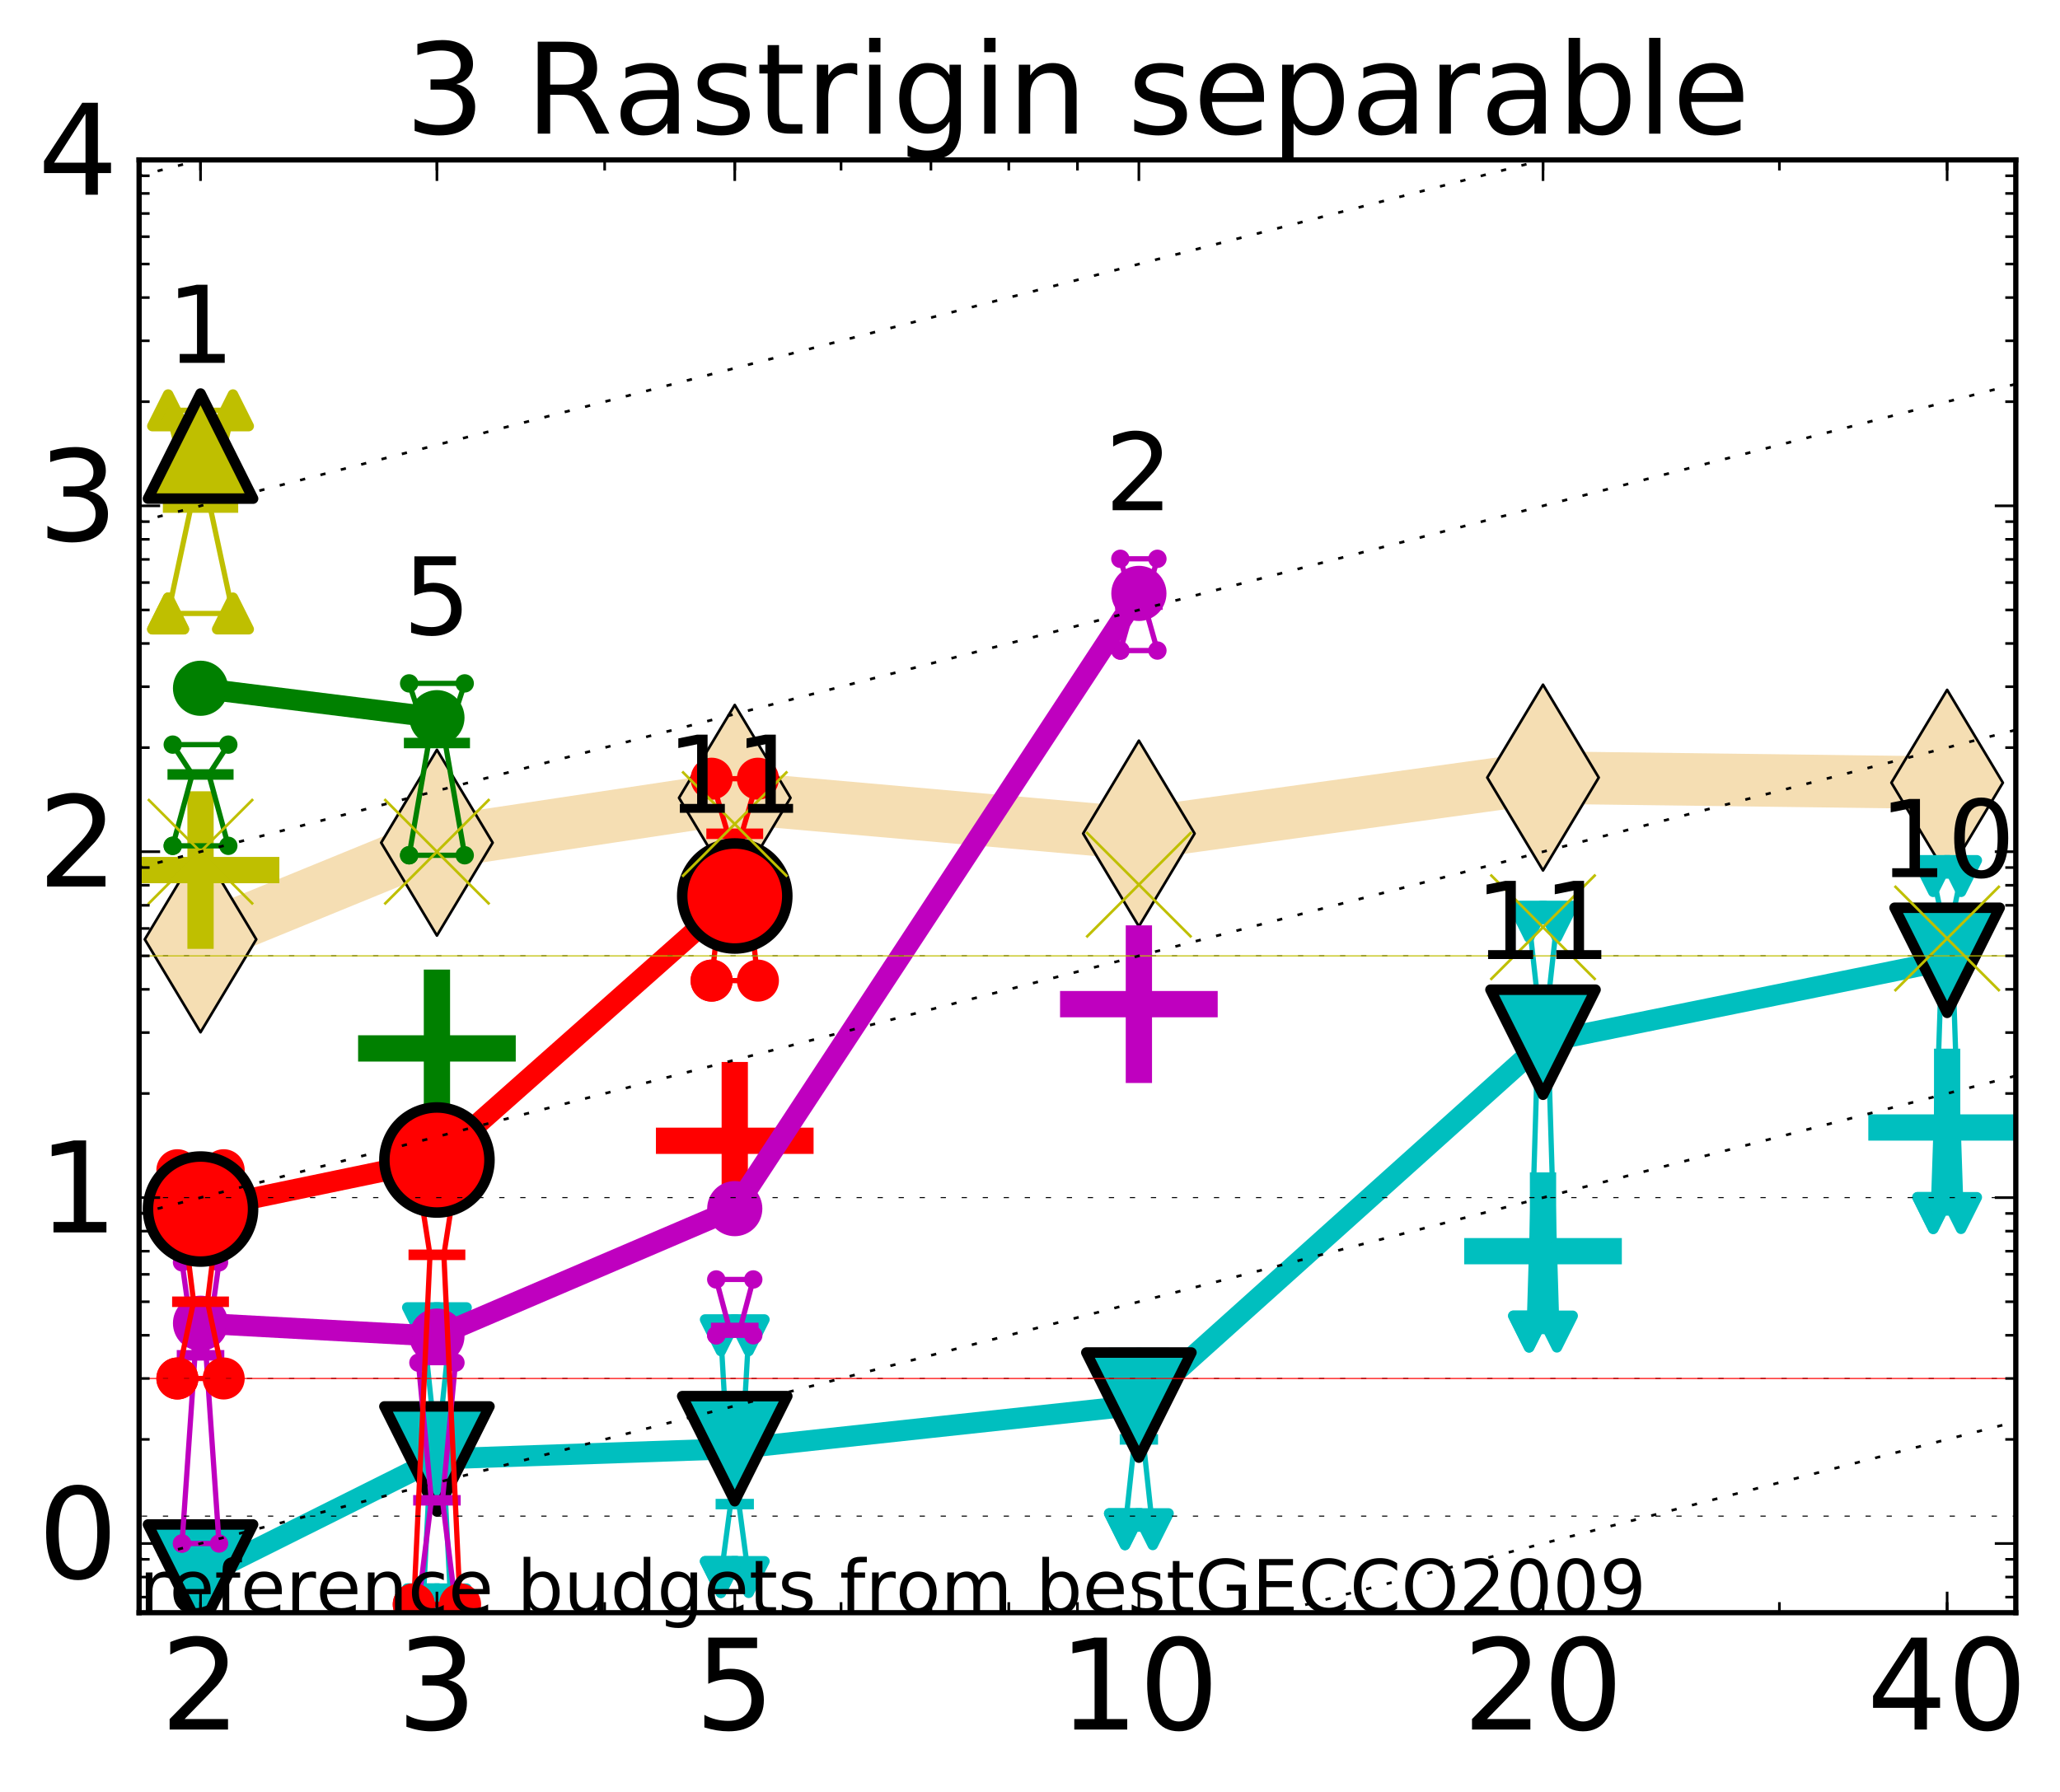 <?xml version="1.0" encoding="utf-8" standalone="no"?>
<!DOCTYPE svg PUBLIC "-//W3C//DTD SVG 1.1//EN"
  "http://www.w3.org/Graphics/SVG/1.1/DTD/svg11.dtd">
<!-- Created with matplotlib (http://matplotlib.org/) -->
<svg height="341pt" version="1.1" viewBox="0 0 392 341" width="392pt" xmlns="http://www.w3.org/2000/svg" xmlns:xlink="http://www.w3.org/1999/xlink">
 <defs>
  <style type="text/css">
*{stroke-linecap:butt;stroke-linejoin:round;stroke-miterlimit:100000;}
  </style>
 </defs>
 <g id="figure_1">
  <g id="patch_1">
   <path d="M 0 341.344 
L 392.992 341.344 
L 392.992 0 
L 0 0 
z
" style="fill:#ffffff;"/>
  </g>
  <g id="axes_1">
   <g id="patch_2">
    <path d="M 26.47 306.916 
L 383.59 306.916 
L 383.59 30.436 
L 26.47 30.436 
z
" style="fill:#ffffff;"/>
   </g>
   <g id="line2d_1">
    <path clip-path="url(#p2815b27498)" d="M 38.159 178.772 
L 83.144 160.374 
L 139.818 151.841 
L 216.719 158.633 
L 293.621 147.981 
L 370.522 148.963 
" style="fill:none;stroke:#f5deb3;stroke-linecap:square;stroke-width:10.0;"/>
    <defs>
     <path d="M -0 17.678 
L 10.607 0 
L 0 -17.678 
L -10.607 -0 
z
" id="mf81583a8f8" style="stroke:#000000;stroke-linejoin:miter;stroke-width:0.5;"/>
    </defs>
    <g clip-path="url(#p2815b27498)">
     <use style="fill:#f5deb3;stroke:#000000;stroke-linejoin:miter;stroke-width:0.5;" x="38.159" xlink:href="#mf81583a8f8" y="178.772"/>
     <use style="fill:#f5deb3;stroke:#000000;stroke-linejoin:miter;stroke-width:0.5;" x="83.144" xlink:href="#mf81583a8f8" y="160.374"/>
     <use style="fill:#f5deb3;stroke:#000000;stroke-linejoin:miter;stroke-width:0.5;" x="139.818" xlink:href="#mf81583a8f8" y="151.841"/>
     <use style="fill:#f5deb3;stroke:#000000;stroke-linejoin:miter;stroke-width:0.5;" x="216.719" xlink:href="#mf81583a8f8" y="158.633"/>
     <use style="fill:#f5deb3;stroke:#000000;stroke-linejoin:miter;stroke-width:0.5;" x="293.621" xlink:href="#mf81583a8f8" y="147.981"/>
     <use style="fill:#f5deb3;stroke:#000000;stroke-linejoin:miter;stroke-width:0.5;" x="370.522" xlink:href="#mf81583a8f8" y="148.963"/>
    </g>
   </g>
   <g id="line2d_2">
    <defs>
     <path d="M -15 0 
L 15 0 
M 0 15 
L 0 -15 
" id="ma109b53181" style="stroke:#bfbf00;stroke-width:5.0;"/>
    </defs>
    <g clip-path="url(#p2815b27498)">
     <use style="fill:#bfbf00;stroke:#bfbf00;stroke-width:5.0;" x="38.159" xlink:href="#ma109b53181" y="165.586"/>
    </g>
   </g>
   <g id="line2d_3">
    <defs>
     <path d="M -15 0 
L 15 0 
M 0 15 
L 0 -15 
" id="mbf40a9ea95" style="stroke:#008000;stroke-width:5.0;"/>
    </defs>
    <g clip-path="url(#p2815b27498)">
     <use style="fill:#008000;stroke:#008000;stroke-width:5.0;" x="83.144" xlink:href="#mbf40a9ea95" y="199.526"/>
    </g>
   </g>
   <g id="line2d_4">
    <defs>
     <path d="M -15 0 
L 15 0 
M 0 15 
L 0 -15 
" id="me372b2c655" style="stroke:#ff0000;stroke-width:5.0;"/>
    </defs>
    <g clip-path="url(#p2815b27498)">
     <use style="fill:#ff0000;stroke:#ff0000;stroke-width:5.0;" x="139.818" xlink:href="#me372b2c655" y="217.103"/>
    </g>
   </g>
   <g id="line2d_5">
    <defs>
     <path d="M -15 0 
L 15 0 
M 0 15 
L 0 -15 
" id="m33d0df3aea" style="stroke:#00bfbf;stroke-width:5.0;"/>
    </defs>
    <g clip-path="url(#p2815b27498)">
     <use style="fill:#00bfbf;stroke:#00bfbf;stroke-width:5.0;" x="370.522" xlink:href="#m33d0df3aea" y="214.575"/>
    </g>
   </g>
   <g id="line2d_6">
    <defs>
     <path d="M -15 0 
L 15 0 
M 0 15 
L 0 -15 
" id="m6dad5c723f" style="stroke:#bf00bf;stroke-width:5.0;"/>
    </defs>
    <g clip-path="url(#p2815b27498)">
     <use style="fill:#bf00bf;stroke:#bf00bf;stroke-width:5.0;" x="216.719" xlink:href="#m6dad5c723f" y="191.104"/>
    </g>
   </g>
   <g id="line2d_7">
    <g clip-path="url(#p2815b27498)">
     <use style="fill:#00bfbf;stroke:#00bfbf;stroke-width:5.0;" x="293.621" xlink:href="#m33d0df3aea" y="238.119"/>
    </g>
   </g>
   <g id="line2d_8">
    <path clip-path="url(#p2815b27498)" d="M 35.516 313.567 
L 37.366 313.567 
L 35.516 293.751 
L 40.803 293.751 
L 38.952 313.567 
L 40.803 313.567 
L 35.516 313.567 
" style="fill:none;stroke:#00bfbf;stroke-linecap:square;"/>
   </g>
   <g id="line2d_9">
    <path clip-path="url(#p2815b27498)" d="M 35.516 313.567 
L 40.803 313.567 
L 40.803 293.751 
L 35.516 293.751 
L 35.516 313.567 
" style="fill:none;"/>
    <defs>
     <path d="M -0 3 
L 3 -3 
L -3 -3 
z
" id="m4032559be1" style="stroke:#00bfbf;stroke-linejoin:miter;stroke-width:2.0;"/>
    </defs>
    <g clip-path="url(#p2815b27498)">
     <use style="fill:#00bfbf;stroke:#00bfbf;stroke-linejoin:miter;stroke-width:2.0;" x="35.516" xlink:href="#m4032559be1" y="313.567"/>
     <use style="fill:#00bfbf;stroke:#00bfbf;stroke-linejoin:miter;stroke-width:2.0;" x="40.803" xlink:href="#m4032559be1" y="313.567"/>
     <use style="fill:#00bfbf;stroke:#00bfbf;stroke-linejoin:miter;stroke-width:2.0;" x="40.803" xlink:href="#m4032559be1" y="293.751"/>
     <use style="fill:#00bfbf;stroke:#00bfbf;stroke-linejoin:miter;stroke-width:2.0;" x="35.516" xlink:href="#m4032559be1" y="293.751"/>
     <use style="fill:#00bfbf;stroke:#00bfbf;stroke-linejoin:miter;stroke-width:2.0;" x="35.516" xlink:href="#m4032559be1" y="313.567"/>
    </g>
   </g>
   <g id="line2d_10">
    <path clip-path="url(#p2815b27498)" d="M 35.516 313.567 
L 40.803 313.567 
" style="fill:none;stroke:#00bfbf;stroke-linecap:square;stroke-width:2.0;"/>
   </g>
   <g id="line2d_11">
    <path clip-path="url(#p2815b27498)" d="M 80.5 305.342 
L 82.351 269.527 
L 80.5 251.829 
L 85.787 251.829 
L 83.937 269.527 
L 85.787 305.342 
L 80.5 305.342 
" style="fill:none;stroke:#00bfbf;stroke-linecap:square;"/>
   </g>
   <g id="line2d_12">
    <path clip-path="url(#p2815b27498)" d="M 80.5 305.342 
L 85.787 305.342 
L 85.787 251.829 
L 80.5 251.829 
L 80.5 305.342 
" style="fill:none;"/>
    <g clip-path="url(#p2815b27498)">
     <use style="fill:#00bfbf;stroke:#00bfbf;stroke-linejoin:miter;stroke-width:2.0;" x="80.5" xlink:href="#m4032559be1" y="305.342"/>
     <use style="fill:#00bfbf;stroke:#00bfbf;stroke-linejoin:miter;stroke-width:2.0;" x="85.787" xlink:href="#m4032559be1" y="305.342"/>
     <use style="fill:#00bfbf;stroke:#00bfbf;stroke-linejoin:miter;stroke-width:2.0;" x="85.787" xlink:href="#m4032559be1" y="251.829"/>
     <use style="fill:#00bfbf;stroke:#00bfbf;stroke-linejoin:miter;stroke-width:2.0;" x="80.5" xlink:href="#m4032559be1" y="251.829"/>
     <use style="fill:#00bfbf;stroke:#00bfbf;stroke-linejoin:miter;stroke-width:2.0;" x="80.5" xlink:href="#m4032559be1" y="305.342"/>
    </g>
   </g>
   <g id="line2d_13">
    <path clip-path="url(#p2815b27498)" d="M 80.5 269.527 
L 85.787 269.527 
" style="fill:none;stroke:#00bfbf;stroke-linecap:square;stroke-width:2.0;"/>
   </g>
   <g id="line2d_14">
    <path clip-path="url(#p2815b27498)" d="M 137.174 300.13 
L 139.025 286.25 
L 137.174 254.118 
L 142.461 254.118 
L 140.611 286.25 
L 142.461 300.13 
L 137.174 300.13 
" style="fill:none;stroke:#00bfbf;stroke-linecap:square;"/>
   </g>
   <g id="line2d_15">
    <path clip-path="url(#p2815b27498)" d="M 137.174 300.13 
L 142.461 300.13 
L 142.461 254.118 
L 137.174 254.118 
L 137.174 300.13 
" style="fill:none;"/>
    <g clip-path="url(#p2815b27498)">
     <use style="fill:#00bfbf;stroke:#00bfbf;stroke-linejoin:miter;stroke-width:2.0;" x="137.174" xlink:href="#m4032559be1" y="300.13"/>
     <use style="fill:#00bfbf;stroke:#00bfbf;stroke-linejoin:miter;stroke-width:2.0;" x="142.461" xlink:href="#m4032559be1" y="300.13"/>
     <use style="fill:#00bfbf;stroke:#00bfbf;stroke-linejoin:miter;stroke-width:2.0;" x="142.461" xlink:href="#m4032559be1" y="254.118"/>
     <use style="fill:#00bfbf;stroke:#00bfbf;stroke-linejoin:miter;stroke-width:2.0;" x="137.174" xlink:href="#m4032559be1" y="254.118"/>
     <use style="fill:#00bfbf;stroke:#00bfbf;stroke-linejoin:miter;stroke-width:2.0;" x="137.174" xlink:href="#m4032559be1" y="300.13"/>
    </g>
   </g>
   <g id="line2d_16">
    <path clip-path="url(#p2815b27498)" d="M 137.174 286.25 
L 142.461 286.25 
" style="fill:none;stroke:#00bfbf;stroke-linecap:square;stroke-width:2.0;"/>
   </g>
   <g id="line2d_17">
    <path clip-path="url(#p2815b27498)" d="M 214.076 291.026 
L 215.926 273.934 
L 214.076 260.497 
L 219.363 260.497 
L 217.512 273.934 
L 219.363 291.026 
L 214.076 291.026 
" style="fill:none;stroke:#00bfbf;stroke-linecap:square;"/>
   </g>
   <g id="line2d_18">
    <path clip-path="url(#p2815b27498)" d="M 214.076 291.026 
L 219.363 291.026 
L 219.363 260.497 
L 214.076 260.497 
L 214.076 291.026 
" style="fill:none;"/>
    <g clip-path="url(#p2815b27498)">
     <use style="fill:#00bfbf;stroke:#00bfbf;stroke-linejoin:miter;stroke-width:2.0;" x="214.076" xlink:href="#m4032559be1" y="291.026"/>
     <use style="fill:#00bfbf;stroke:#00bfbf;stroke-linejoin:miter;stroke-width:2.0;" x="219.363" xlink:href="#m4032559be1" y="291.026"/>
     <use style="fill:#00bfbf;stroke:#00bfbf;stroke-linejoin:miter;stroke-width:2.0;" x="219.363" xlink:href="#m4032559be1" y="260.497"/>
     <use style="fill:#00bfbf;stroke:#00bfbf;stroke-linejoin:miter;stroke-width:2.0;" x="214.076" xlink:href="#m4032559be1" y="260.497"/>
     <use style="fill:#00bfbf;stroke:#00bfbf;stroke-linejoin:miter;stroke-width:2.0;" x="214.076" xlink:href="#m4032559be1" y="291.026"/>
    </g>
   </g>
   <g id="line2d_19">
    <path clip-path="url(#p2815b27498)" d="M 214.076 273.934 
L 219.363 273.934 
" style="fill:none;stroke:#00bfbf;stroke-linecap:square;stroke-width:2.0;"/>
   </g>
   <g id="line2d_20">
    <path clip-path="url(#p2815b27498)" d="M 290.977 253.412 
L 292.828 192.209 
L 290.977 175.416 
L 296.264 175.416 
L 294.414 192.209 
L 296.264 253.412 
L 290.977 253.412 
" style="fill:none;stroke:#00bfbf;stroke-linecap:square;"/>
   </g>
   <g id="line2d_21">
    <path clip-path="url(#p2815b27498)" d="M 290.977 253.412 
L 296.264 253.412 
L 296.264 175.416 
L 290.977 175.416 
L 290.977 253.412 
" style="fill:none;"/>
    <g clip-path="url(#p2815b27498)">
     <use style="fill:#00bfbf;stroke:#00bfbf;stroke-linejoin:miter;stroke-width:2.0;" x="290.977" xlink:href="#m4032559be1" y="253.412"/>
     <use style="fill:#00bfbf;stroke:#00bfbf;stroke-linejoin:miter;stroke-width:2.0;" x="296.264" xlink:href="#m4032559be1" y="253.412"/>
     <use style="fill:#00bfbf;stroke:#00bfbf;stroke-linejoin:miter;stroke-width:2.0;" x="296.264" xlink:href="#m4032559be1" y="175.416"/>
     <use style="fill:#00bfbf;stroke:#00bfbf;stroke-linejoin:miter;stroke-width:2.0;" x="290.977" xlink:href="#m4032559be1" y="175.416"/>
     <use style="fill:#00bfbf;stroke:#00bfbf;stroke-linejoin:miter;stroke-width:2.0;" x="290.977" xlink:href="#m4032559be1" y="253.412"/>
    </g>
   </g>
   <g id="line2d_22">
    <path clip-path="url(#p2815b27498)" d="M 290.977 192.209 
L 296.264 192.209 
" style="fill:none;stroke:#00bfbf;stroke-linecap:square;stroke-width:2.0;"/>
   </g>
   <g id="line2d_23">
    <path clip-path="url(#p2815b27498)" d="M 367.879 230.855 
L 369.729 175.633 
L 367.879 166.723 
L 373.166 166.723 
L 371.316 175.633 
L 373.166 230.855 
L 367.879 230.855 
" style="fill:none;stroke:#00bfbf;stroke-linecap:square;"/>
   </g>
   <g id="line2d_24">
    <path clip-path="url(#p2815b27498)" d="M 367.879 230.855 
L 373.166 230.855 
L 373.166 166.723 
L 367.879 166.723 
L 367.879 230.855 
" style="fill:none;"/>
    <g clip-path="url(#p2815b27498)">
     <use style="fill:#00bfbf;stroke:#00bfbf;stroke-linejoin:miter;stroke-width:2.0;" x="367.879" xlink:href="#m4032559be1" y="230.855"/>
     <use style="fill:#00bfbf;stroke:#00bfbf;stroke-linejoin:miter;stroke-width:2.0;" x="373.166" xlink:href="#m4032559be1" y="230.855"/>
     <use style="fill:#00bfbf;stroke:#00bfbf;stroke-linejoin:miter;stroke-width:2.0;" x="373.166" xlink:href="#m4032559be1" y="166.723"/>
     <use style="fill:#00bfbf;stroke:#00bfbf;stroke-linejoin:miter;stroke-width:2.0;" x="367.879" xlink:href="#m4032559be1" y="166.723"/>
     <use style="fill:#00bfbf;stroke:#00bfbf;stroke-linejoin:miter;stroke-width:2.0;" x="367.879" xlink:href="#m4032559be1" y="230.855"/>
    </g>
   </g>
   <g id="line2d_25">
    <path clip-path="url(#p2815b27498)" d="M 367.879 175.633 
L 373.166 175.633 
" style="fill:none;stroke:#00bfbf;stroke-linecap:square;stroke-width:2.0;"/>
   </g>
   <g id="line2d_26">
    <path clip-path="url(#p2815b27498)" d="M 38.159 300.13 
L 83.144 277.661 
" style="fill:none;stroke:#00bfbf;stroke-linecap:square;stroke-width:4.0;"/>
   </g>
   <g id="line2d_27">
    <path clip-path="url(#p2815b27498)" d="M 83.144 277.661 
L 139.818 275.703 
" style="fill:none;stroke:#00bfbf;stroke-linecap:square;stroke-width:4.0;"/>
   </g>
   <g id="line2d_28">
    <path clip-path="url(#p2815b27498)" d="M 139.818 275.703 
L 216.719 267.403 
" style="fill:none;stroke:#00bfbf;stroke-linecap:square;stroke-width:4.0;"/>
   </g>
   <g id="line2d_29">
    <path clip-path="url(#p2815b27498)" d="M 216.719 267.403 
L 293.621 198.347 
" style="fill:none;stroke:#00bfbf;stroke-linecap:square;stroke-width:4.0;"/>
   </g>
   <g id="line2d_30">
    <path clip-path="url(#p2815b27498)" d="M 293.621 198.347 
L 370.522 182.758 
" style="fill:none;stroke:#00bfbf;stroke-linecap:square;stroke-width:4.0;"/>
   </g>
   <g id="line2d_31">
    <path clip-path="url(#p2815b27498)" d="M 38.159 300.13 
L 83.144 277.661 
L 139.818 275.703 
L 216.719 267.403 
L 293.621 198.347 
L 370.522 182.758 
" style="fill:none;"/>
    <defs>
     <path d="M -0 10 
L 10 -10 
L -10 -10 
z
" id="m2a3c6e51cb" style="stroke:#000000;stroke-linejoin:miter;stroke-width:2.0;"/>
    </defs>
    <g clip-path="url(#p2815b27498)">
     <use style="fill:#00bfbf;stroke:#000000;stroke-linejoin:miter;stroke-width:2.0;" x="38.159" xlink:href="#m2a3c6e51cb" y="300.13"/>
     <use style="fill:#00bfbf;stroke:#000000;stroke-linejoin:miter;stroke-width:2.0;" x="83.144" xlink:href="#m2a3c6e51cb" y="277.661"/>
     <use style="fill:#00bfbf;stroke:#000000;stroke-linejoin:miter;stroke-width:2.0;" x="139.818" xlink:href="#m2a3c6e51cb" y="275.703"/>
     <use style="fill:#00bfbf;stroke:#000000;stroke-linejoin:miter;stroke-width:2.0;" x="216.719" xlink:href="#m2a3c6e51cb" y="267.403"/>
     <use style="fill:#00bfbf;stroke:#000000;stroke-linejoin:miter;stroke-width:2.0;" x="293.621" xlink:href="#m2a3c6e51cb" y="198.347"/>
     <use style="fill:#00bfbf;stroke:#000000;stroke-linejoin:miter;stroke-width:2.0;" x="370.522" xlink:href="#m2a3c6e51cb" y="182.758"/>
    </g>
   </g>
   <g id="line2d_32">
    <path clip-path="url(#p2815b27498)" d="M 34.635 293.751 
L 37.102 257.935 
L 34.635 240.238 
L 41.684 240.238 
L 39.217 257.935 
L 41.684 293.751 
L 34.635 293.751 
" style="fill:none;stroke:#bf00bf;stroke-linecap:square;"/>
   </g>
   <g id="line2d_33">
    <path clip-path="url(#p2815b27498)" d="M 34.635 293.751 
L 41.684 293.751 
L 41.684 240.238 
L 34.635 240.238 
L 34.635 293.751 
" style="fill:none;"/>
    <defs>
     <path d="M 0 1.5 
C 0.398 1.5 0.779 1.342 1.061 1.061 
C 1.342 0.779 1.5 0.398 1.5 0 
C 1.5 -0.398 1.342 -0.779 1.061 -1.061 
C 0.779 -1.342 0.398 -1.5 0 -1.5 
C -0.398 -1.5 -0.779 -1.342 -1.061 -1.061 
C -1.342 -0.779 -1.5 -0.398 -1.5 0 
C -1.5 0.398 -1.342 0.779 -1.061 1.061 
C -0.779 1.342 -0.398 1.5 0 1.5 
z
" id="mdbc5d6532e" style="stroke:#bf00bf;stroke-width:0.5;"/>
    </defs>
    <g clip-path="url(#p2815b27498)">
     <use style="fill:#bf00bf;stroke:#bf00bf;stroke-width:0.5;" x="34.635" xlink:href="#mdbc5d6532e" y="293.751"/>
     <use style="fill:#bf00bf;stroke:#bf00bf;stroke-width:0.5;" x="41.684" xlink:href="#mdbc5d6532e" y="293.751"/>
     <use style="fill:#bf00bf;stroke:#bf00bf;stroke-width:0.5;" x="41.684" xlink:href="#mdbc5d6532e" y="240.238"/>
     <use style="fill:#bf00bf;stroke:#bf00bf;stroke-width:0.5;" x="34.635" xlink:href="#mdbc5d6532e" y="240.238"/>
     <use style="fill:#bf00bf;stroke:#bf00bf;stroke-width:0.5;" x="34.635" xlink:href="#mdbc5d6532e" y="293.751"/>
    </g>
   </g>
   <g id="line2d_34">
    <path clip-path="url(#p2815b27498)" d="M 34.635 257.935 
L 41.684 257.935 
" style="fill:none;stroke:#bf00bf;stroke-linecap:square;stroke-width:2.0;"/>
   </g>
   <g id="line2d_35">
    <path clip-path="url(#p2815b27498)" d="M 79.619 305.342 
L 82.086 285.526 
L 79.619 259.33 
L 86.669 259.33 
L 84.201 285.526 
L 86.669 305.342 
L 79.619 305.342 
" style="fill:none;stroke:#bf00bf;stroke-linecap:square;"/>
   </g>
   <g id="line2d_36">
    <path clip-path="url(#p2815b27498)" d="M 79.619 305.342 
L 86.669 305.342 
L 86.669 259.33 
L 79.619 259.33 
L 79.619 305.342 
" style="fill:none;"/>
    <g clip-path="url(#p2815b27498)">
     <use style="fill:#bf00bf;stroke:#bf00bf;stroke-width:0.5;" x="79.619" xlink:href="#mdbc5d6532e" y="305.342"/>
     <use style="fill:#bf00bf;stroke:#bf00bf;stroke-width:0.5;" x="86.669" xlink:href="#mdbc5d6532e" y="305.342"/>
     <use style="fill:#bf00bf;stroke:#bf00bf;stroke-width:0.5;" x="86.669" xlink:href="#mdbc5d6532e" y="259.33"/>
     <use style="fill:#bf00bf;stroke:#bf00bf;stroke-width:0.5;" x="79.619" xlink:href="#mdbc5d6532e" y="259.33"/>
     <use style="fill:#bf00bf;stroke:#bf00bf;stroke-width:0.5;" x="79.619" xlink:href="#mdbc5d6532e" y="305.342"/>
    </g>
   </g>
   <g id="line2d_37">
    <path clip-path="url(#p2815b27498)" d="M 79.619 285.526 
L 86.669 285.526 
" style="fill:none;stroke:#bf00bf;stroke-linecap:square;stroke-width:2.0;"/>
   </g>
   <g id="line2d_38">
    <path clip-path="url(#p2815b27498)" d="M 136.293 254.118 
L 138.76 252.723 
L 136.293 243.495 
L 143.342 243.495 
L 140.875 252.723 
L 143.342 254.118 
L 136.293 254.118 
" style="fill:none;stroke:#bf00bf;stroke-linecap:square;"/>
   </g>
   <g id="line2d_39">
    <path clip-path="url(#p2815b27498)" d="M 136.293 254.118 
L 143.342 254.118 
L 143.342 243.495 
L 136.293 243.495 
L 136.293 254.118 
" style="fill:none;"/>
    <g clip-path="url(#p2815b27498)">
     <use style="fill:#bf00bf;stroke:#bf00bf;stroke-width:0.5;" x="136.293" xlink:href="#mdbc5d6532e" y="254.118"/>
     <use style="fill:#bf00bf;stroke:#bf00bf;stroke-width:0.5;" x="143.342" xlink:href="#mdbc5d6532e" y="254.118"/>
     <use style="fill:#bf00bf;stroke:#bf00bf;stroke-width:0.5;" x="143.342" xlink:href="#mdbc5d6532e" y="243.495"/>
     <use style="fill:#bf00bf;stroke:#bf00bf;stroke-width:0.5;" x="136.293" xlink:href="#mdbc5d6532e" y="243.495"/>
     <use style="fill:#bf00bf;stroke:#bf00bf;stroke-width:0.5;" x="136.293" xlink:href="#mdbc5d6532e" y="254.118"/>
    </g>
   </g>
   <g id="line2d_40">
    <path clip-path="url(#p2815b27498)" d="M 136.293 252.723 
L 143.342 252.723 
" style="fill:none;stroke:#bf00bf;stroke-linecap:square;stroke-width:2.0;"/>
   </g>
   <g id="line2d_41">
    <path clip-path="url(#p2815b27498)" d="M 213.195 123.807 
L 215.662 115.067 
L 213.195 106.348 
L 220.244 106.348 
L 217.777 115.067 
L 220.244 123.807 
L 213.195 123.807 
" style="fill:none;stroke:#bf00bf;stroke-linecap:square;"/>
   </g>
   <g id="line2d_42">
    <path clip-path="url(#p2815b27498)" d="M 213.195 123.807 
L 220.244 123.807 
L 220.244 106.348 
L 213.195 106.348 
L 213.195 123.807 
" style="fill:none;"/>
    <g clip-path="url(#p2815b27498)">
     <use style="fill:#bf00bf;stroke:#bf00bf;stroke-width:0.5;" x="213.195" xlink:href="#mdbc5d6532e" y="123.807"/>
     <use style="fill:#bf00bf;stroke:#bf00bf;stroke-width:0.5;" x="220.244" xlink:href="#mdbc5d6532e" y="123.807"/>
     <use style="fill:#bf00bf;stroke:#bf00bf;stroke-width:0.5;" x="220.244" xlink:href="#mdbc5d6532e" y="106.348"/>
     <use style="fill:#bf00bf;stroke:#bf00bf;stroke-width:0.5;" x="213.195" xlink:href="#mdbc5d6532e" y="106.348"/>
     <use style="fill:#bf00bf;stroke:#bf00bf;stroke-width:0.5;" x="213.195" xlink:href="#mdbc5d6532e" y="123.807"/>
    </g>
   </g>
   <g id="line2d_43">
    <path clip-path="url(#p2815b27498)" d="M 213.195 115.067 
L 220.244 115.067 
" style="fill:none;stroke:#bf00bf;stroke-linecap:square;stroke-width:2.0;"/>
   </g>
   <g id="line2d_44">
    <path clip-path="url(#p2815b27498)" d="M 38.159 251.829 
L 83.144 254.277 
" style="fill:none;stroke:#bf00bf;stroke-linecap:square;stroke-width:4.0;"/>
   </g>
   <g id="line2d_45">
    <path clip-path="url(#p2815b27498)" d="M 83.144 254.277 
L 139.818 230.017 
" style="fill:none;stroke:#bf00bf;stroke-linecap:square;stroke-width:4.0;"/>
   </g>
   <g id="line2d_46">
    <path clip-path="url(#p2815b27498)" d="M 139.818 230.017 
L 216.719 112.933 
" style="fill:none;stroke:#bf00bf;stroke-linecap:square;stroke-width:4.0;"/>
   </g>
   <g id="line2d_47">
    <path clip-path="url(#p2815b27498)" d="M 38.159 251.829 
L 83.144 254.277 
L 139.818 230.017 
L 216.719 112.933 
" style="fill:none;"/>
    <defs>
     <path d="M 0 5 
C 1.326 5 2.598 4.473 3.536 3.536 
C 4.473 2.598 5 1.326 5 0 
C 5 -1.326 4.473 -2.598 3.536 -3.536 
C 2.598 -4.473 1.326 -5 0 -5 
C -1.326 -5 -2.598 -4.473 -3.536 -3.536 
C -4.473 -2.598 -5 -1.326 -5 0 
C -5 1.326 -4.473 2.598 -3.536 3.536 
C -2.598 4.473 -1.326 5 0 5 
z
" id="mbe0c999ab2" style="stroke:#bf00bf;stroke-width:0.5;"/>
    </defs>
    <g clip-path="url(#p2815b27498)">
     <use style="fill:#bf00bf;stroke:#bf00bf;stroke-width:0.5;" x="38.159" xlink:href="#mbe0c999ab2" y="251.829"/>
     <use style="fill:#bf00bf;stroke:#bf00bf;stroke-width:0.5;" x="83.144" xlink:href="#mbe0c999ab2" y="254.277"/>
     <use style="fill:#bf00bf;stroke:#bf00bf;stroke-width:0.5;" x="139.818" xlink:href="#mbe0c999ab2" y="230.017"/>
     <use style="fill:#bf00bf;stroke:#bf00bf;stroke-width:0.5;" x="216.719" xlink:href="#mbe0c999ab2" y="112.933"/>
    </g>
   </g>
   <g id="line2d_48">
    <path clip-path="url(#p2815b27498)" d="M 33.753 262.342 
L 36.838 247.738 
L 33.753 222.71 
L 42.565 222.71 
L 39.481 247.738 
L 42.565 262.342 
L 33.753 262.342 
" style="fill:none;stroke:#ff0000;stroke-linecap:square;"/>
   </g>
   <g id="line2d_49">
    <path clip-path="url(#p2815b27498)" d="M 33.753 262.342 
L 42.565 262.342 
L 42.565 222.71 
L 33.753 222.71 
L 33.753 262.342 
" style="fill:none;"/>
    <defs>
     <path d="M 0 3 
C 0.796 3 1.559 2.684 2.121 2.121 
C 2.684 1.559 3 0.796 3 0 
C 3 -0.796 2.684 -1.559 2.121 -2.121 
C 1.559 -2.684 0.796 -3 0 -3 
C -0.796 -3 -1.559 -2.684 -2.121 -2.121 
C -2.684 -1.559 -3 -0.796 -3 0 
C -3 0.796 -2.684 1.559 -2.121 2.121 
C -1.559 2.684 -0.796 3 0 3 
z
" id="m9bfad232aa" style="stroke:#ff0000;stroke-width:2.0;"/>
    </defs>
    <g clip-path="url(#p2815b27498)">
     <use style="fill:#ff0000;stroke:#ff0000;stroke-width:2.0;" x="33.753" xlink:href="#m9bfad232aa" y="262.342"/>
     <use style="fill:#ff0000;stroke:#ff0000;stroke-width:2.0;" x="42.565" xlink:href="#m9bfad232aa" y="262.342"/>
     <use style="fill:#ff0000;stroke:#ff0000;stroke-width:2.0;" x="42.565" xlink:href="#m9bfad232aa" y="222.71"/>
     <use style="fill:#ff0000;stroke:#ff0000;stroke-width:2.0;" x="33.753" xlink:href="#m9bfad232aa" y="222.71"/>
     <use style="fill:#ff0000;stroke:#ff0000;stroke-width:2.0;" x="33.753" xlink:href="#m9bfad232aa" y="262.342"/>
    </g>
   </g>
   <g id="line2d_50">
    <path clip-path="url(#p2815b27498)" d="M 33.753 247.738 
L 42.565 247.738 
" style="fill:none;stroke:#ff0000;stroke-linecap:square;stroke-width:2.0;"/>
   </g>
   <g id="line2d_51">
    <path clip-path="url(#p2815b27498)" d="M 78.738 305.342 
L 81.822 238.808 
L 78.738 218.991 
L 87.55 218.991 
L 84.466 238.808 
L 87.55 305.342 
L 78.738 305.342 
" style="fill:none;stroke:#ff0000;stroke-linecap:square;"/>
   </g>
   <g id="line2d_52">
    <path clip-path="url(#p2815b27498)" d="M 78.738 305.342 
L 87.55 305.342 
L 87.55 218.991 
L 78.738 218.991 
L 78.738 305.342 
" style="fill:none;"/>
    <g clip-path="url(#p2815b27498)">
     <use style="fill:#ff0000;stroke:#ff0000;stroke-width:2.0;" x="78.738" xlink:href="#m9bfad232aa" y="305.342"/>
     <use style="fill:#ff0000;stroke:#ff0000;stroke-width:2.0;" x="87.55" xlink:href="#m9bfad232aa" y="305.342"/>
     <use style="fill:#ff0000;stroke:#ff0000;stroke-width:2.0;" x="87.55" xlink:href="#m9bfad232aa" y="218.991"/>
     <use style="fill:#ff0000;stroke:#ff0000;stroke-width:2.0;" x="78.738" xlink:href="#m9bfad232aa" y="218.991"/>
     <use style="fill:#ff0000;stroke:#ff0000;stroke-width:2.0;" x="78.738" xlink:href="#m9bfad232aa" y="305.342"/>
    </g>
   </g>
   <g id="line2d_53">
    <path clip-path="url(#p2815b27498)" d="M 78.738 238.808 
L 87.55 238.808 
" style="fill:none;stroke:#ff0000;stroke-linecap:square;stroke-width:2.0;"/>
   </g>
   <g id="line2d_54">
    <path clip-path="url(#p2815b27498)" d="M 135.412 186.623 
L 138.496 158.675 
L 135.412 148.196 
L 144.224 148.196 
L 141.139 158.675 
L 144.224 186.623 
L 135.412 186.623 
" style="fill:none;stroke:#ff0000;stroke-linecap:square;"/>
   </g>
   <g id="line2d_55">
    <path clip-path="url(#p2815b27498)" d="M 135.412 186.623 
L 144.224 186.623 
L 144.224 148.196 
L 135.412 148.196 
L 135.412 186.623 
" style="fill:none;"/>
    <g clip-path="url(#p2815b27498)">
     <use style="fill:#ff0000;stroke:#ff0000;stroke-width:2.0;" x="135.412" xlink:href="#m9bfad232aa" y="186.623"/>
     <use style="fill:#ff0000;stroke:#ff0000;stroke-width:2.0;" x="144.224" xlink:href="#m9bfad232aa" y="186.623"/>
     <use style="fill:#ff0000;stroke:#ff0000;stroke-width:2.0;" x="144.224" xlink:href="#m9bfad232aa" y="148.196"/>
     <use style="fill:#ff0000;stroke:#ff0000;stroke-width:2.0;" x="135.412" xlink:href="#m9bfad232aa" y="148.196"/>
     <use style="fill:#ff0000;stroke:#ff0000;stroke-width:2.0;" x="135.412" xlink:href="#m9bfad232aa" y="186.623"/>
    </g>
   </g>
   <g id="line2d_56">
    <path clip-path="url(#p2815b27498)" d="M 135.412 158.675 
L 144.224 158.675 
" style="fill:none;stroke:#ff0000;stroke-linecap:square;stroke-width:2.0;"/>
   </g>
   <g id="line2d_57">
    <path clip-path="url(#p2815b27498)" d="M 38.159 230.099 
L 83.144 220.765 
" style="fill:none;stroke:#ff0000;stroke-linecap:square;stroke-width:4.0;"/>
   </g>
   <g id="line2d_58">
    <path clip-path="url(#p2815b27498)" d="M 83.144 220.765 
L 139.818 170.52 
" style="fill:none;stroke:#ff0000;stroke-linecap:square;stroke-width:4.0;"/>
   </g>
   <g id="line2d_59">
    <path clip-path="url(#p2815b27498)" d="M 38.159 230.099 
L 83.144 220.765 
L 139.818 170.52 
" style="fill:none;"/>
    <defs>
     <path d="M 0 10 
C 2.652 10 5.196 8.946 7.071 7.071 
C 8.946 5.196 10 2.652 10 0 
C 10 -2.652 8.946 -5.196 7.071 -7.071 
C 5.196 -8.946 2.652 -10 0 -10 
C -2.652 -10 -5.196 -8.946 -7.071 -7.071 
C -8.946 -5.196 -10 -2.652 -10 0 
C -10 2.652 -8.946 5.196 -7.071 7.071 
C -5.196 8.946 -2.652 10 0 10 
z
" id="m3ca9a3b6b0" style="stroke:#000000;stroke-width:2.0;"/>
    </defs>
    <g clip-path="url(#p2815b27498)">
     <use style="fill:#ff0000;stroke:#000000;stroke-width:2.0;" x="38.159" xlink:href="#m3ca9a3b6b0" y="230.099"/>
     <use style="fill:#ff0000;stroke:#000000;stroke-width:2.0;" x="83.144" xlink:href="#m3ca9a3b6b0" y="220.765"/>
     <use style="fill:#ff0000;stroke:#000000;stroke-width:2.0;" x="139.818" xlink:href="#m3ca9a3b6b0" y="170.52"/>
    </g>
   </g>
   <g id="line2d_60">
    <path clip-path="url(#p2815b27498)" d="M 32.872 160.972 
L 36.573 147.39 
L 32.872 141.711 
L 43.446 141.711 
L 39.745 147.39 
L 43.446 160.972 
L 32.872 160.972 
" style="fill:none;stroke:#008000;stroke-linecap:square;"/>
   </g>
   <g id="line2d_61">
    <path clip-path="url(#p2815b27498)" d="M 32.872 160.972 
L 43.446 160.972 
L 43.446 141.711 
L 32.872 141.711 
L 32.872 160.972 
" style="fill:none;"/>
    <defs>
     <path d="M 0 1.5 
C 0.398 1.5 0.779 1.342 1.061 1.061 
C 1.342 0.779 1.5 0.398 1.5 0 
C 1.5 -0.398 1.342 -0.779 1.061 -1.061 
C 0.779 -1.342 0.398 -1.5 0 -1.5 
C -0.398 -1.5 -0.779 -1.342 -1.061 -1.061 
C -1.342 -0.779 -1.5 -0.398 -1.5 0 
C -1.5 0.398 -1.342 0.779 -1.061 1.061 
C -0.779 1.342 -0.398 1.5 0 1.5 
z
" id="m96feacbf8f" style="stroke:#008000;stroke-width:0.5;"/>
    </defs>
    <g clip-path="url(#p2815b27498)">
     <use style="fill:#008000;stroke:#008000;stroke-width:0.5;" x="32.872" xlink:href="#m96feacbf8f" y="160.972"/>
     <use style="fill:#008000;stroke:#008000;stroke-width:0.5;" x="43.446" xlink:href="#m96feacbf8f" y="160.972"/>
     <use style="fill:#008000;stroke:#008000;stroke-width:0.5;" x="43.446" xlink:href="#m96feacbf8f" y="141.711"/>
     <use style="fill:#008000;stroke:#008000;stroke-width:0.5;" x="32.872" xlink:href="#m96feacbf8f" y="141.711"/>
     <use style="fill:#008000;stroke:#008000;stroke-width:0.5;" x="32.872" xlink:href="#m96feacbf8f" y="160.972"/>
    </g>
   </g>
   <g id="line2d_62">
    <path clip-path="url(#p2815b27498)" d="M 32.872 147.39 
L 43.446 147.39 
" style="fill:none;stroke:#008000;stroke-linecap:square;stroke-width:2.0;"/>
   </g>
   <g id="line2d_63">
    <path clip-path="url(#p2815b27498)" d="M 77.857 162.768 
L 81.558 141.409 
L 77.857 130.057 
L 88.431 130.057 
L 84.73 141.409 
L 88.431 162.768 
L 77.857 162.768 
" style="fill:none;stroke:#008000;stroke-linecap:square;"/>
   </g>
   <g id="line2d_64">
    <path clip-path="url(#p2815b27498)" d="M 77.857 162.768 
L 88.431 162.768 
L 88.431 130.057 
L 77.857 130.057 
L 77.857 162.768 
" style="fill:none;"/>
    <g clip-path="url(#p2815b27498)">
     <use style="fill:#008000;stroke:#008000;stroke-width:0.5;" x="77.857" xlink:href="#m96feacbf8f" y="162.768"/>
     <use style="fill:#008000;stroke:#008000;stroke-width:0.5;" x="88.431" xlink:href="#m96feacbf8f" y="162.768"/>
     <use style="fill:#008000;stroke:#008000;stroke-width:0.5;" x="88.431" xlink:href="#m96feacbf8f" y="130.057"/>
     <use style="fill:#008000;stroke:#008000;stroke-width:0.5;" x="77.857" xlink:href="#m96feacbf8f" y="130.057"/>
     <use style="fill:#008000;stroke:#008000;stroke-width:0.5;" x="77.857" xlink:href="#m96feacbf8f" y="162.768"/>
    </g>
   </g>
   <g id="line2d_65">
    <path clip-path="url(#p2815b27498)" d="M 77.857 141.409 
L 88.431 141.409 
" style="fill:none;stroke:#008000;stroke-linecap:square;stroke-width:2.0;"/>
   </g>
   <g id="line2d_66">
    <path clip-path="url(#p2815b27498)" d="M 38.159 130.985 
L 83.144 136.584 
" style="fill:none;stroke:#008000;stroke-linecap:square;stroke-width:4.0;"/>
   </g>
   <g id="line2d_67">
    <path clip-path="url(#p2815b27498)" d="M 38.159 130.985 
L 83.144 136.584 
" style="fill:none;"/>
    <defs>
     <path d="M 0 5 
C 1.326 5 2.598 4.473 3.536 3.536 
C 4.473 2.598 5 1.326 5 0 
C 5 -1.326 4.473 -2.598 3.536 -3.536 
C 2.598 -4.473 1.326 -5 0 -5 
C -1.326 -5 -2.598 -4.473 -3.536 -3.536 
C -4.473 -2.598 -5 -1.326 -5 0 
C -5 1.326 -4.473 2.598 -3.536 3.536 
C -2.598 4.473 -1.326 5 0 5 
z
" id="m6e0c3002e9" style="stroke:#008000;stroke-width:0.5;"/>
    </defs>
    <g clip-path="url(#p2815b27498)">
     <use style="fill:#008000;stroke:#008000;stroke-width:0.5;" x="38.159" xlink:href="#m6e0c3002e9" y="130.985"/>
     <use style="fill:#008000;stroke:#008000;stroke-width:0.5;" x="83.144" xlink:href="#m6e0c3002e9" y="136.584"/>
    </g>
   </g>
   <g id="line2d_68">
    <path clip-path="url(#p2815b27498)" d="M 31.991 116.746 
L 36.309 96.596 
L 31.991 78.088 
L 44.328 78.088 
L 40.01 96.596 
L 44.328 116.746 
L 31.991 116.746 
" style="fill:none;stroke:#bfbf00;stroke-linecap:square;"/>
   </g>
   <g id="line2d_69">
    <path clip-path="url(#p2815b27498)" d="M 31.991 116.746 
L 44.328 116.746 
L 44.328 78.088 
L 31.991 78.088 
L 31.991 116.746 
" style="fill:none;"/>
    <defs>
     <path d="M 0 -3 
L -3 3 
L 3 3 
z
" id="ma72c5e94fc" style="stroke:#bfbf00;stroke-linejoin:miter;stroke-width:2.0;"/>
    </defs>
    <g clip-path="url(#p2815b27498)">
     <use style="fill:#bfbf00;stroke:#bfbf00;stroke-linejoin:miter;stroke-width:2.0;" x="31.991" xlink:href="#ma72c5e94fc" y="116.746"/>
     <use style="fill:#bfbf00;stroke:#bfbf00;stroke-linejoin:miter;stroke-width:2.0;" x="44.328" xlink:href="#ma72c5e94fc" y="116.746"/>
     <use style="fill:#bfbf00;stroke:#bfbf00;stroke-linejoin:miter;stroke-width:2.0;" x="44.328" xlink:href="#ma72c5e94fc" y="78.088"/>
     <use style="fill:#bfbf00;stroke:#bfbf00;stroke-linejoin:miter;stroke-width:2.0;" x="31.991" xlink:href="#ma72c5e94fc" y="78.088"/>
     <use style="fill:#bfbf00;stroke:#bfbf00;stroke-linejoin:miter;stroke-width:2.0;" x="31.991" xlink:href="#ma72c5e94fc" y="116.746"/>
    </g>
   </g>
   <g id="line2d_70">
    <path clip-path="url(#p2815b27498)" d="M 31.991 96.596 
L 44.328 96.596 
" style="fill:none;stroke:#bfbf00;stroke-linecap:square;stroke-width:2.0;"/>
   </g>
   <g id="line2d_71">
    <path clip-path="url(#p2815b27498)" d="M 38.159 84.893 
" style="fill:none;"/>
    <defs>
     <path d="M 0 -10 
L -10 10 
L 10 10 
z
" id="m875c4142e9" style="stroke:#000000;stroke-linejoin:miter;stroke-width:2.0;"/>
    </defs>
    <g clip-path="url(#p2815b27498)">
     <use style="fill:#bfbf00;stroke:#000000;stroke-linejoin:miter;stroke-width:2.0;" x="38.159" xlink:href="#m875c4142e9" y="84.893"/>
    </g>
   </g>
   <g id="line2d_72"/>
   <g id="line2d_73"/>
   <g id="line2d_74"/>
   <g id="line2d_75"/>
   <g id="line2d_76"/>
   <g id="line2d_77">
    <defs>
     <path d="M -10 10 
L 10 -10 
M -10 -10 
L 10 10 
" id="m7b12147c08" style="stroke:#bfbf00;stroke-width:0.5;"/>
    </defs>
    <g clip-path="url(#p2815b27498)">
     <use style="fill:#bfbf00;stroke:#bfbf00;stroke-width:0.5;" x="38.159" xlink:href="#m7b12147c08" y="162.093"/>
     <use style="fill:#bfbf00;stroke:#bfbf00;stroke-width:0.5;" x="83.144" xlink:href="#m7b12147c08" y="162.093"/>
     <use style="fill:#bfbf00;stroke:#bfbf00;stroke-width:0.5;" x="139.818" xlink:href="#m7b12147c08" y="156.833"/>
     <use style="fill:#bfbf00;stroke:#bfbf00;stroke-width:0.5;" x="216.719" xlink:href="#m7b12147c08" y="168.366"/>
     <use style="fill:#bfbf00;stroke:#bfbf00;stroke-width:0.5;" x="293.621" xlink:href="#m7b12147c08" y="176.46"/>
     <use style="fill:#bfbf00;stroke:#bfbf00;stroke-width:0.5;" x="370.522" xlink:href="#m7b12147c08" y="178.606"/>
    </g>
   </g>
   <g id="line2d_78">
    <path clip-path="url(#p2815b27498)" d="M -1 181.91 
L 393.992 181.91 
" style="fill:none;stroke:#000000;stroke-dasharray:1,3;stroke-dashoffset:0.0;stroke-width:0.2;"/>
   </g>
   <g id="line2d_79">
    <path clip-path="url(#p2815b27498)" d="M -1 181.91 
L 393.992 181.91 
" style="fill:none;stroke:#bfbf00;stroke-linecap:square;stroke-width:0.2;"/>
   </g>
   <g id="line2d_80">
    <path clip-path="url(#p2815b27498)" d="M -1 227.922 
L 393.992 227.922 
" style="fill:none;stroke:#000000;stroke-dasharray:1,3;stroke-dashoffset:0.0;stroke-width:0.2;"/>
   </g>
   <g id="line2d_81">
    <path clip-path="url(#p2815b27498)" d="M -1 262.342 
L 393.992 262.342 
" style="fill:none;stroke:#000000;stroke-dasharray:1,3;stroke-dashoffset:0.0;stroke-width:0.2;"/>
   </g>
   <g id="line2d_82">
    <path clip-path="url(#p2815b27498)" d="M -1 262.342 
L 393.992 262.342 
" style="fill:none;stroke:#ff0000;stroke-linecap:square;stroke-width:0.2;"/>
   </g>
   <g id="line2d_83">
    <path clip-path="url(#p2815b27498)" d="M -1 288.538 
L 393.992 288.538 
" style="fill:none;stroke:#000000;stroke-dasharray:1,3;stroke-dashoffset:0.0;stroke-width:0.2;"/>
   </g>
   <g id="line2d_84">
    <path clip-path="url(#p2815b27498)" d="M -1 313.567 
L 393.992 313.567 
" style="fill:none;stroke:#000000;stroke-dasharray:1,3;stroke-dashoffset:0.0;stroke-width:0.2;"/>
   </g>
   <g id="line2d_85">
    <path clip-path="url(#p2815b27498)" d="M -1 313.567 
L 393.992 313.567 
" style="fill:none;stroke:#00bfbf;stroke-linecap:square;stroke-width:0.2;"/>
   </g>
   <g id="line2d_86">
    <path clip-path="url(#p2815b27498)" d="M 105.045 342.344 
L 393.992 267.886 
" style="fill:none;stroke:#000000;stroke-dasharray:1,3;stroke-dashoffset:0.0;stroke-width:0.5;"/>
   </g>
   <g id="line2d_87">
    <path clip-path="url(#p2815b27498)" d="M -1 303.841 
L 393.992 202.058 
" style="fill:none;stroke:#000000;stroke-dasharray:1,3;stroke-dashoffset:0.0;stroke-width:0.5;"/>
   </g>
   <g id="line2d_88">
    <path clip-path="url(#p2815b27498)" d="M -1 238.013 
L 393.992 136.229 
" style="fill:none;stroke:#000000;stroke-dasharray:1,3;stroke-dashoffset:0.0;stroke-width:0.5;"/>
   </g>
   <g id="line2d_89">
    <path clip-path="url(#p2815b27498)" d="M -1 172.184 
L 393.992 70.401 
" style="fill:none;stroke:#000000;stroke-dasharray:1,3;stroke-dashoffset:0.0;stroke-width:0.5;"/>
   </g>
   <g id="line2d_90">
    <path clip-path="url(#p2815b27498)" d="M -1 106.356 
L 393.992 4.572 
" style="fill:none;stroke:#000000;stroke-dasharray:1,3;stroke-dashoffset:0.0;stroke-width:0.5;"/>
   </g>
   <g id="line2d_91">
    <path clip-path="url(#p2815b27498)" d="M -1 40.527 
L 160.154 -1 
" style="fill:none;stroke:#000000;stroke-dasharray:1,3;stroke-dashoffset:0.0;stroke-width:0.5;"/>
   </g>
   <g id="line2d_92">
    <path clip-path="url(#p2815b27498)" style="fill:none;stroke:#000000;stroke-dasharray:1,3;stroke-dashoffset:0.0;stroke-width:0.5;"/>
   </g>
   <g id="line2d_93">
    <path clip-path="url(#p2815b27498)" style="fill:none;stroke:#000000;stroke-dasharray:1,3;stroke-dashoffset:0.0;stroke-width:0.5;"/>
   </g>
   <g id="line2d_94">
    <path clip-path="url(#p2815b27498)" style="fill:none;stroke:#000000;stroke-dasharray:1,3;stroke-dashoffset:0.0;stroke-width:0.5;"/>
   </g>
   <g id="patch_3">
    <path d="M 26.47 30.436 
L 383.59 30.436 
" style="fill:none;stroke:#000000;stroke-linecap:square;stroke-linejoin:miter;"/>
   </g>
   <g id="patch_4">
    <path d="M 383.59 306.916 
L 383.59 30.436 
" style="fill:none;stroke:#000000;stroke-linecap:square;stroke-linejoin:miter;"/>
   </g>
   <g id="patch_5">
    <path d="M 26.47 306.916 
L 383.59 306.916 
" style="fill:none;stroke:#000000;stroke-linecap:square;stroke-linejoin:miter;"/>
   </g>
   <g id="patch_6">
    <path d="M 26.47 306.916 
L 26.47 30.436 
" style="fill:none;stroke:#000000;stroke-linecap:square;stroke-linejoin:miter;"/>
   </g>
   <g id="matplotlib.axis_1">
    <g id="xtick_1">
     <g id="line2d_95">
      <defs>
       <path d="M 0 0 
L 0 -4 
" id="m6cb6934944" style="stroke:#000000;stroke-width:0.5;"/>
      </defs>
      <g>
       <use style="stroke:#000000;stroke-width:0.5;" x="38.159" xlink:href="#m6cb6934944" y="306.916"/>
      </g>
     </g>
     <g id="line2d_96">
      <defs>
       <path d="M 0 0 
L 0 4 
" id="mb669e822fd" style="stroke:#000000;stroke-width:0.5;"/>
      </defs>
      <g>
       <use style="stroke:#000000;stroke-width:0.5;" x="38.159" xlink:href="#mb669e822fd" y="30.436"/>
      </g>
     </g>
     <g id="text_1">
      <!-- 2 -->
      <defs>
       <path d="M 19.188 8.297 
L 53.609 8.297 
L 53.609 0 
L 7.328 0 
L 7.328 8.297 
Q 12.938 14.109 22.625 23.891 
Q 32.328 33.688 34.812 36.531 
Q 39.547 41.844 41.422 45.531 
Q 43.312 49.219 43.312 52.781 
Q 43.312 58.594 39.234 62.25 
Q 35.156 65.922 28.609 65.922 
Q 23.969 65.922 18.812 64.312 
Q 13.672 62.703 7.812 59.422 
L 7.812 69.391 
Q 13.766 71.781 18.938 73 
Q 24.125 74.219 28.422 74.219 
Q 39.75 74.219 46.484 68.547 
Q 53.219 62.891 53.219 53.422 
Q 53.219 48.922 51.531 44.891 
Q 49.859 40.875 45.406 35.406 
Q 44.188 33.984 37.641 27.219 
Q 31.109 20.453 19.188 8.297 
" id="BitstreamVeraSans-Roman-32"/>
      </defs>
      <g transform="translate(30.524 329.152)scale(0.24 -0.24)">
       <use xlink:href="#BitstreamVeraSans-Roman-32"/>
      </g>
     </g>
    </g>
    <g id="xtick_2">
     <g id="line2d_97">
      <g>
       <use style="stroke:#000000;stroke-width:0.5;" x="83.144" xlink:href="#m6cb6934944" y="306.916"/>
      </g>
     </g>
     <g id="line2d_98">
      <g>
       <use style="stroke:#000000;stroke-width:0.5;" x="83.144" xlink:href="#mb669e822fd" y="30.436"/>
      </g>
     </g>
     <g id="text_2">
      <!-- 3 -->
      <defs>
       <path d="M 40.578 39.312 
Q 47.656 37.797 51.625 33 
Q 55.609 28.219 55.609 21.188 
Q 55.609 10.406 48.188 4.484 
Q 40.766 -1.422 27.094 -1.422 
Q 22.516 -1.422 17.656 -0.516 
Q 12.797 0.391 7.625 2.203 
L 7.625 11.719 
Q 11.719 9.328 16.594 8.109 
Q 21.484 6.891 26.812 6.891 
Q 36.078 6.891 40.938 10.547 
Q 45.797 14.203 45.797 21.188 
Q 45.797 27.641 41.281 31.266 
Q 36.766 34.906 28.719 34.906 
L 20.219 34.906 
L 20.219 43.016 
L 29.109 43.016 
Q 36.375 43.016 40.234 45.922 
Q 44.094 48.828 44.094 54.297 
Q 44.094 59.906 40.109 62.906 
Q 36.141 65.922 28.719 65.922 
Q 24.656 65.922 20.016 65.031 
Q 15.375 64.156 9.812 62.312 
L 9.812 71.094 
Q 15.438 72.656 20.344 73.438 
Q 25.25 74.219 29.594 74.219 
Q 40.828 74.219 47.359 69.109 
Q 53.906 64.016 53.906 55.328 
Q 53.906 49.266 50.438 45.094 
Q 46.969 40.922 40.578 39.312 
" id="BitstreamVeraSans-Roman-33"/>
      </defs>
      <g transform="translate(75.509 329.152)scale(0.24 -0.24)">
       <use xlink:href="#BitstreamVeraSans-Roman-33"/>
      </g>
     </g>
    </g>
    <g id="xtick_3">
     <g id="line2d_99">
      <g>
       <use style="stroke:#000000;stroke-width:0.5;" x="139.818" xlink:href="#m6cb6934944" y="306.916"/>
      </g>
     </g>
     <g id="line2d_100">
      <g>
       <use style="stroke:#000000;stroke-width:0.5;" x="139.818" xlink:href="#mb669e822fd" y="30.436"/>
      </g>
     </g>
     <g id="text_3">
      <!-- 5 -->
      <defs>
       <path d="M 10.797 72.906 
L 49.516 72.906 
L 49.516 64.594 
L 19.828 64.594 
L 19.828 46.734 
Q 21.969 47.469 24.109 47.828 
Q 26.266 48.188 28.422 48.188 
Q 40.625 48.188 47.75 41.5 
Q 54.891 34.812 54.891 23.391 
Q 54.891 11.625 47.562 5.094 
Q 40.234 -1.422 26.906 -1.422 
Q 22.312 -1.422 17.547 -0.641 
Q 12.797 0.141 7.719 1.703 
L 7.719 11.625 
Q 12.109 9.234 16.797 8.062 
Q 21.484 6.891 26.703 6.891 
Q 35.156 6.891 40.078 11.328 
Q 45.016 15.766 45.016 23.391 
Q 45.016 31 40.078 35.438 
Q 35.156 39.891 26.703 39.891 
Q 22.75 39.891 18.812 39.016 
Q 14.891 38.141 10.797 36.281 
z
" id="BitstreamVeraSans-Roman-35"/>
      </defs>
      <g transform="translate(132.183 329.152)scale(0.24 -0.24)">
       <use xlink:href="#BitstreamVeraSans-Roman-35"/>
      </g>
     </g>
    </g>
    <g id="xtick_4">
     <g id="line2d_101">
      <g>
       <use style="stroke:#000000;stroke-width:0.5;" x="216.719" xlink:href="#m6cb6934944" y="306.916"/>
      </g>
     </g>
     <g id="line2d_102">
      <g>
       <use style="stroke:#000000;stroke-width:0.5;" x="216.719" xlink:href="#mb669e822fd" y="30.436"/>
      </g>
     </g>
     <g id="text_4">
      <!-- 10 -->
      <defs>
       <path d="M 31.781 66.406 
Q 24.172 66.406 20.328 58.906 
Q 16.5 51.422 16.5 36.375 
Q 16.5 21.391 20.328 13.891 
Q 24.172 6.391 31.781 6.391 
Q 39.453 6.391 43.281 13.891 
Q 47.125 21.391 47.125 36.375 
Q 47.125 51.422 43.281 58.906 
Q 39.453 66.406 31.781 66.406 
M 31.781 74.219 
Q 44.047 74.219 50.516 64.516 
Q 56.984 54.828 56.984 36.375 
Q 56.984 17.969 50.516 8.266 
Q 44.047 -1.422 31.781 -1.422 
Q 19.531 -1.422 13.062 8.266 
Q 6.594 17.969 6.594 36.375 
Q 6.594 54.828 13.062 64.516 
Q 19.531 74.219 31.781 74.219 
" id="BitstreamVeraSans-Roman-30"/>
       <path d="M 12.406 8.297 
L 28.516 8.297 
L 28.516 63.922 
L 10.984 60.406 
L 10.984 69.391 
L 28.422 72.906 
L 38.281 72.906 
L 38.281 8.297 
L 54.391 8.297 
L 54.391 0 
L 12.406 0 
z
" id="BitstreamVeraSans-Roman-31"/>
      </defs>
      <g transform="translate(201.449 329.152)scale(0.24 -0.24)">
       <use xlink:href="#BitstreamVeraSans-Roman-31"/>
       <use x="63.623" xlink:href="#BitstreamVeraSans-Roman-30"/>
      </g>
     </g>
    </g>
    <g id="xtick_5">
     <g id="line2d_103">
      <g>
       <use style="stroke:#000000;stroke-width:0.5;" x="293.621" xlink:href="#m6cb6934944" y="306.916"/>
      </g>
     </g>
     <g id="line2d_104">
      <g>
       <use style="stroke:#000000;stroke-width:0.5;" x="293.621" xlink:href="#mb669e822fd" y="30.436"/>
      </g>
     </g>
     <g id="text_5">
      <!-- 20 -->
      <g transform="translate(278.351 329.152)scale(0.24 -0.24)">
       <use xlink:href="#BitstreamVeraSans-Roman-32"/>
       <use x="63.623" xlink:href="#BitstreamVeraSans-Roman-30"/>
      </g>
     </g>
    </g>
    <g id="xtick_6">
     <g id="line2d_105">
      <g>
       <use style="stroke:#000000;stroke-width:0.5;" x="370.522" xlink:href="#m6cb6934944" y="306.916"/>
      </g>
     </g>
     <g id="line2d_106">
      <g>
       <use style="stroke:#000000;stroke-width:0.5;" x="370.522" xlink:href="#mb669e822fd" y="30.436"/>
      </g>
     </g>
     <g id="text_6">
      <!-- 40 -->
      <defs>
       <path d="M 37.797 64.312 
L 12.891 25.391 
L 37.797 25.391 
z
M 35.203 72.906 
L 47.609 72.906 
L 47.609 25.391 
L 58.016 25.391 
L 58.016 17.188 
L 47.609 17.188 
L 47.609 0 
L 37.797 0 
L 37.797 17.188 
L 4.891 17.188 
L 4.891 26.703 
z
" id="BitstreamVeraSans-Roman-34"/>
      </defs>
      <g transform="translate(355.252 329.152)scale(0.24 -0.24)">
       <use xlink:href="#BitstreamVeraSans-Roman-34"/>
       <use x="63.623" xlink:href="#BitstreamVeraSans-Roman-30"/>
      </g>
     </g>
    </g>
    <g id="xtick_7">
     <g id="line2d_107">
      <defs>
       <path d="M 0 0 
L 0 -2 
" id="m98daf2ffd4" style="stroke:#000000;stroke-width:0.5;"/>
      </defs>
      <g>
       <use style="stroke:#000000;stroke-width:0.5;" x="38.159" xlink:href="#m98daf2ffd4" y="306.916"/>
      </g>
     </g>
     <g id="line2d_108">
      <defs>
       <path d="M 0 0 
L 0 2 
" id="mf36307474f" style="stroke:#000000;stroke-width:0.5;"/>
      </defs>
      <g>
       <use style="stroke:#000000;stroke-width:0.5;" x="38.159" xlink:href="#mf36307474f" y="30.436"/>
      </g>
     </g>
    </g>
    <g id="xtick_8">
     <g id="line2d_109">
      <g>
       <use style="stroke:#000000;stroke-width:0.5;" x="83.144" xlink:href="#m98daf2ffd4" y="306.916"/>
      </g>
     </g>
     <g id="line2d_110">
      <g>
       <use style="stroke:#000000;stroke-width:0.5;" x="83.144" xlink:href="#mf36307474f" y="30.436"/>
      </g>
     </g>
    </g>
    <g id="xtick_9">
     <g id="line2d_111">
      <g>
       <use style="stroke:#000000;stroke-width:0.5;" x="115.061" xlink:href="#m98daf2ffd4" y="306.916"/>
      </g>
     </g>
     <g id="line2d_112">
      <g>
       <use style="stroke:#000000;stroke-width:0.5;" x="115.061" xlink:href="#mf36307474f" y="30.436"/>
      </g>
     </g>
    </g>
    <g id="xtick_10">
     <g id="line2d_113">
      <g>
       <use style="stroke:#000000;stroke-width:0.5;" x="139.818" xlink:href="#m98daf2ffd4" y="306.916"/>
      </g>
     </g>
     <g id="line2d_114">
      <g>
       <use style="stroke:#000000;stroke-width:0.5;" x="139.818" xlink:href="#mf36307474f" y="30.436"/>
      </g>
     </g>
    </g>
    <g id="xtick_11">
     <g id="line2d_115">
      <g>
       <use style="stroke:#000000;stroke-width:0.5;" x="160.045" xlink:href="#m98daf2ffd4" y="306.916"/>
      </g>
     </g>
     <g id="line2d_116">
      <g>
       <use style="stroke:#000000;stroke-width:0.5;" x="160.045" xlink:href="#mf36307474f" y="30.436"/>
      </g>
     </g>
    </g>
    <g id="xtick_12">
     <g id="line2d_117">
      <g>
       <use style="stroke:#000000;stroke-width:0.5;" x="177.148" xlink:href="#m98daf2ffd4" y="306.916"/>
      </g>
     </g>
     <g id="line2d_118">
      <g>
       <use style="stroke:#000000;stroke-width:0.5;" x="177.148" xlink:href="#mf36307474f" y="30.436"/>
      </g>
     </g>
    </g>
    <g id="xtick_13">
     <g id="line2d_119">
      <g>
       <use style="stroke:#000000;stroke-width:0.5;" x="191.962" xlink:href="#m98daf2ffd4" y="306.916"/>
      </g>
     </g>
     <g id="line2d_120">
      <g>
       <use style="stroke:#000000;stroke-width:0.5;" x="191.962" xlink:href="#mf36307474f" y="30.436"/>
      </g>
     </g>
    </g>
    <g id="xtick_14">
     <g id="line2d_121">
      <g>
       <use style="stroke:#000000;stroke-width:0.5;" x="205.03" xlink:href="#m98daf2ffd4" y="306.916"/>
      </g>
     </g>
     <g id="line2d_122">
      <g>
       <use style="stroke:#000000;stroke-width:0.5;" x="205.03" xlink:href="#mf36307474f" y="30.436"/>
      </g>
     </g>
    </g>
    <g id="xtick_15">
     <g id="line2d_123">
      <g>
       <use style="stroke:#000000;stroke-width:0.5;" x="293.621" xlink:href="#m98daf2ffd4" y="306.916"/>
      </g>
     </g>
     <g id="line2d_124">
      <g>
       <use style="stroke:#000000;stroke-width:0.5;" x="293.621" xlink:href="#mf36307474f" y="30.436"/>
      </g>
     </g>
    </g>
    <g id="xtick_16">
     <g id="line2d_125">
      <g>
       <use style="stroke:#000000;stroke-width:0.5;" x="338.605" xlink:href="#m98daf2ffd4" y="306.916"/>
      </g>
     </g>
     <g id="line2d_126">
      <g>
       <use style="stroke:#000000;stroke-width:0.5;" x="338.605" xlink:href="#mf36307474f" y="30.436"/>
      </g>
     </g>
    </g>
    <g id="xtick_17">
     <g id="line2d_127">
      <g>
       <use style="stroke:#000000;stroke-width:0.5;" x="370.522" xlink:href="#m98daf2ffd4" y="306.916"/>
      </g>
     </g>
     <g id="line2d_128">
      <g>
       <use style="stroke:#000000;stroke-width:0.5;" x="370.522" xlink:href="#mf36307474f" y="30.436"/>
      </g>
     </g>
    </g>
   </g>
   <g id="matplotlib.axis_2">
    <g id="ytick_1">
     <g id="line2d_129">
      <defs>
       <path d="M 0 0 
L 4 0 
" id="m238d8667aa" style="stroke:#000000;stroke-width:0.5;"/>
      </defs>
      <g>
       <use style="stroke:#000000;stroke-width:0.5;" x="26.47" xlink:href="#m238d8667aa" y="293.751"/>
      </g>
     </g>
     <g id="line2d_130">
      <defs>
       <path d="M 0 0 
L -4 0 
" id="m15e5839a1c" style="stroke:#000000;stroke-width:0.5;"/>
      </defs>
      <g>
       <use style="stroke:#000000;stroke-width:0.5;" x="383.59" xlink:href="#m15e5839a1c" y="293.751"/>
      </g>
     </g>
     <g id="text_7">
      <!-- 0 -->
      <g transform="translate(7.2 300.373)scale(0.24 -0.24)">
       <use xlink:href="#BitstreamVeraSans-Roman-30"/>
      </g>
     </g>
    </g>
    <g id="ytick_2">
     <g id="line2d_131">
      <g>
       <use style="stroke:#000000;stroke-width:0.5;" x="26.47" xlink:href="#m238d8667aa" y="227.922"/>
      </g>
     </g>
     <g id="line2d_132">
      <g>
       <use style="stroke:#000000;stroke-width:0.5;" x="383.59" xlink:href="#m15e5839a1c" y="227.922"/>
      </g>
     </g>
     <g id="text_8">
      <!-- 1 -->
      <g transform="translate(7.2 234.544)scale(0.24 -0.24)">
       <use xlink:href="#BitstreamVeraSans-Roman-31"/>
      </g>
     </g>
    </g>
    <g id="ytick_3">
     <g id="line2d_133">
      <g>
       <use style="stroke:#000000;stroke-width:0.5;" x="26.47" xlink:href="#m238d8667aa" y="162.093"/>
      </g>
     </g>
     <g id="line2d_134">
      <g>
       <use style="stroke:#000000;stroke-width:0.5;" x="383.59" xlink:href="#m15e5839a1c" y="162.093"/>
      </g>
     </g>
     <g id="text_9">
      <!-- 2 -->
      <g transform="translate(7.2 168.716)scale(0.24 -0.24)">
       <use xlink:href="#BitstreamVeraSans-Roman-32"/>
      </g>
     </g>
    </g>
    <g id="ytick_4">
     <g id="line2d_135">
      <g>
       <use style="stroke:#000000;stroke-width:0.5;" x="26.47" xlink:href="#m238d8667aa" y="96.265"/>
      </g>
     </g>
     <g id="line2d_136">
      <g>
       <use style="stroke:#000000;stroke-width:0.5;" x="383.59" xlink:href="#m15e5839a1c" y="96.265"/>
      </g>
     </g>
     <g id="text_10">
      <!-- 3 -->
      <g transform="translate(7.2 102.887)scale(0.24 -0.24)">
       <use xlink:href="#BitstreamVeraSans-Roman-33"/>
      </g>
     </g>
    </g>
    <g id="ytick_5">
     <g id="line2d_137">
      <g>
       <use style="stroke:#000000;stroke-width:0.5;" x="26.47" xlink:href="#m238d8667aa" y="30.436"/>
      </g>
     </g>
     <g id="line2d_138">
      <g>
       <use style="stroke:#000000;stroke-width:0.5;" x="383.59" xlink:href="#m15e5839a1c" y="30.436"/>
      </g>
     </g>
     <g id="text_11">
      <!-- 4 -->
      <g transform="translate(7.2 37.059)scale(0.24 -0.24)">
       <use xlink:href="#BitstreamVeraSans-Roman-34"/>
      </g>
     </g>
    </g>
    <g id="ytick_6">
     <g id="line2d_139">
      <defs>
       <path d="M 0 0 
L 2 0 
" id="mb1c2453d0a" style="stroke:#000000;stroke-width:0.5;"/>
      </defs>
      <g>
       <use style="stroke:#000000;stroke-width:0.5;" x="26.47" xlink:href="#mb1c2453d0a" y="303.948"/>
      </g>
     </g>
     <g id="line2d_140">
      <defs>
       <path d="M 0 0 
L -2 0 
" id="ma16b32798e" style="stroke:#000000;stroke-width:0.5;"/>
      </defs>
      <g>
       <use style="stroke:#000000;stroke-width:0.5;" x="383.59" xlink:href="#ma16b32798e" y="303.948"/>
      </g>
     </g>
    </g>
    <g id="ytick_7">
     <g id="line2d_141">
      <g>
       <use style="stroke:#000000;stroke-width:0.5;" x="26.47" xlink:href="#mb1c2453d0a" y="300.13"/>
      </g>
     </g>
     <g id="line2d_142">
      <g>
       <use style="stroke:#000000;stroke-width:0.5;" x="383.59" xlink:href="#ma16b32798e" y="300.13"/>
      </g>
     </g>
    </g>
    <g id="ytick_8">
     <g id="line2d_143">
      <g>
       <use style="stroke:#000000;stroke-width:0.5;" x="26.47" xlink:href="#mb1c2453d0a" y="296.763"/>
      </g>
     </g>
     <g id="line2d_144">
      <g>
       <use style="stroke:#000000;stroke-width:0.5;" x="383.59" xlink:href="#ma16b32798e" y="296.763"/>
      </g>
     </g>
    </g>
    <g id="ytick_9">
     <g id="line2d_145">
      <g>
       <use style="stroke:#000000;stroke-width:0.5;" x="26.47" xlink:href="#mb1c2453d0a" y="273.934"/>
      </g>
     </g>
     <g id="line2d_146">
      <g>
       <use style="stroke:#000000;stroke-width:0.5;" x="383.59" xlink:href="#ma16b32798e" y="273.934"/>
      </g>
     </g>
    </g>
    <g id="ytick_10">
     <g id="line2d_147">
      <g>
       <use style="stroke:#000000;stroke-width:0.5;" x="26.47" xlink:href="#mb1c2453d0a" y="262.342"/>
      </g>
     </g>
     <g id="line2d_148">
      <g>
       <use style="stroke:#000000;stroke-width:0.5;" x="383.59" xlink:href="#ma16b32798e" y="262.342"/>
      </g>
     </g>
    </g>
    <g id="ytick_11">
     <g id="line2d_149">
      <g>
       <use style="stroke:#000000;stroke-width:0.5;" x="26.47" xlink:href="#mb1c2453d0a" y="254.118"/>
      </g>
     </g>
     <g id="line2d_150">
      <g>
       <use style="stroke:#000000;stroke-width:0.5;" x="383.59" xlink:href="#ma16b32798e" y="254.118"/>
      </g>
     </g>
    </g>
    <g id="ytick_12">
     <g id="line2d_151">
      <g>
       <use style="stroke:#000000;stroke-width:0.5;" x="26.47" xlink:href="#mb1c2453d0a" y="247.738"/>
      </g>
     </g>
     <g id="line2d_152">
      <g>
       <use style="stroke:#000000;stroke-width:0.5;" x="383.59" xlink:href="#ma16b32798e" y="247.738"/>
      </g>
     </g>
    </g>
    <g id="ytick_13">
     <g id="line2d_153">
      <g>
       <use style="stroke:#000000;stroke-width:0.5;" x="26.47" xlink:href="#mb1c2453d0a" y="242.526"/>
      </g>
     </g>
     <g id="line2d_154">
      <g>
       <use style="stroke:#000000;stroke-width:0.5;" x="383.59" xlink:href="#ma16b32798e" y="242.526"/>
      </g>
     </g>
    </g>
    <g id="ytick_14">
     <g id="line2d_155">
      <g>
       <use style="stroke:#000000;stroke-width:0.5;" x="26.47" xlink:href="#mb1c2453d0a" y="238.119"/>
      </g>
     </g>
     <g id="line2d_156">
      <g>
       <use style="stroke:#000000;stroke-width:0.5;" x="383.59" xlink:href="#ma16b32798e" y="238.119"/>
      </g>
     </g>
    </g>
    <g id="ytick_15">
     <g id="line2d_157">
      <g>
       <use style="stroke:#000000;stroke-width:0.5;" x="26.47" xlink:href="#mb1c2453d0a" y="234.301"/>
      </g>
     </g>
     <g id="line2d_158">
      <g>
       <use style="stroke:#000000;stroke-width:0.5;" x="383.59" xlink:href="#ma16b32798e" y="234.301"/>
      </g>
     </g>
    </g>
    <g id="ytick_16">
     <g id="line2d_159">
      <g>
       <use style="stroke:#000000;stroke-width:0.5;" x="26.47" xlink:href="#mb1c2453d0a" y="230.934"/>
      </g>
     </g>
     <g id="line2d_160">
      <g>
       <use style="stroke:#000000;stroke-width:0.5;" x="383.59" xlink:href="#ma16b32798e" y="230.934"/>
      </g>
     </g>
    </g>
    <g id="ytick_17">
     <g id="line2d_161">
      <g>
       <use style="stroke:#000000;stroke-width:0.5;" x="26.47" xlink:href="#mb1c2453d0a" y="208.106"/>
      </g>
     </g>
     <g id="line2d_162">
      <g>
       <use style="stroke:#000000;stroke-width:0.5;" x="383.59" xlink:href="#ma16b32798e" y="208.106"/>
      </g>
     </g>
    </g>
    <g id="ytick_18">
     <g id="line2d_163">
      <g>
       <use style="stroke:#000000;stroke-width:0.5;" x="26.47" xlink:href="#mb1c2453d0a" y="196.514"/>
      </g>
     </g>
     <g id="line2d_164">
      <g>
       <use style="stroke:#000000;stroke-width:0.5;" x="383.59" xlink:href="#ma16b32798e" y="196.514"/>
      </g>
     </g>
    </g>
    <g id="ytick_19">
     <g id="line2d_165">
      <g>
       <use style="stroke:#000000;stroke-width:0.5;" x="26.47" xlink:href="#mb1c2453d0a" y="188.289"/>
      </g>
     </g>
     <g id="line2d_166">
      <g>
       <use style="stroke:#000000;stroke-width:0.5;" x="383.59" xlink:href="#ma16b32798e" y="188.289"/>
      </g>
     </g>
    </g>
    <g id="ytick_20">
     <g id="line2d_167">
      <g>
       <use style="stroke:#000000;stroke-width:0.5;" x="26.47" xlink:href="#mb1c2453d0a" y="181.91"/>
      </g>
     </g>
     <g id="line2d_168">
      <g>
       <use style="stroke:#000000;stroke-width:0.5;" x="383.59" xlink:href="#ma16b32798e" y="181.91"/>
      </g>
     </g>
    </g>
    <g id="ytick_21">
     <g id="line2d_169">
      <g>
       <use style="stroke:#000000;stroke-width:0.5;" x="26.47" xlink:href="#mb1c2453d0a" y="176.697"/>
      </g>
     </g>
     <g id="line2d_170">
      <g>
       <use style="stroke:#000000;stroke-width:0.5;" x="383.59" xlink:href="#ma16b32798e" y="176.697"/>
      </g>
     </g>
    </g>
    <g id="ytick_22">
     <g id="line2d_171">
      <g>
       <use style="stroke:#000000;stroke-width:0.5;" x="26.47" xlink:href="#mb1c2453d0a" y="172.29"/>
      </g>
     </g>
     <g id="line2d_172">
      <g>
       <use style="stroke:#000000;stroke-width:0.5;" x="383.59" xlink:href="#ma16b32798e" y="172.29"/>
      </g>
     </g>
    </g>
    <g id="ytick_23">
     <g id="line2d_173">
      <g>
       <use style="stroke:#000000;stroke-width:0.5;" x="26.47" xlink:href="#mb1c2453d0a" y="168.473"/>
      </g>
     </g>
     <g id="line2d_174">
      <g>
       <use style="stroke:#000000;stroke-width:0.5;" x="383.59" xlink:href="#ma16b32798e" y="168.473"/>
      </g>
     </g>
    </g>
    <g id="ytick_24">
     <g id="line2d_175">
      <g>
       <use style="stroke:#000000;stroke-width:0.5;" x="26.47" xlink:href="#mb1c2453d0a" y="165.106"/>
      </g>
     </g>
     <g id="line2d_176">
      <g>
       <use style="stroke:#000000;stroke-width:0.5;" x="383.59" xlink:href="#ma16b32798e" y="165.106"/>
      </g>
     </g>
    </g>
    <g id="ytick_25">
     <g id="line2d_177">
      <g>
       <use style="stroke:#000000;stroke-width:0.5;" x="26.47" xlink:href="#mb1c2453d0a" y="142.277"/>
      </g>
     </g>
     <g id="line2d_178">
      <g>
       <use style="stroke:#000000;stroke-width:0.5;" x="383.59" xlink:href="#ma16b32798e" y="142.277"/>
      </g>
     </g>
    </g>
    <g id="ytick_26">
     <g id="line2d_179">
      <g>
       <use style="stroke:#000000;stroke-width:0.5;" x="26.47" xlink:href="#mb1c2453d0a" y="130.685"/>
      </g>
     </g>
     <g id="line2d_180">
      <g>
       <use style="stroke:#000000;stroke-width:0.5;" x="383.59" xlink:href="#ma16b32798e" y="130.685"/>
      </g>
     </g>
    </g>
    <g id="ytick_27">
     <g id="line2d_181">
      <g>
       <use style="stroke:#000000;stroke-width:0.5;" x="26.47" xlink:href="#mb1c2453d0a" y="122.461"/>
      </g>
     </g>
     <g id="line2d_182">
      <g>
       <use style="stroke:#000000;stroke-width:0.5;" x="383.59" xlink:href="#ma16b32798e" y="122.461"/>
      </g>
     </g>
    </g>
    <g id="ytick_28">
     <g id="line2d_183">
      <g>
       <use style="stroke:#000000;stroke-width:0.5;" x="26.47" xlink:href="#mb1c2453d0a" y="116.081"/>
      </g>
     </g>
     <g id="line2d_184">
      <g>
       <use style="stroke:#000000;stroke-width:0.5;" x="383.59" xlink:href="#ma16b32798e" y="116.081"/>
      </g>
     </g>
    </g>
    <g id="ytick_29">
     <g id="line2d_185">
      <g>
       <use style="stroke:#000000;stroke-width:0.5;" x="26.47" xlink:href="#mb1c2453d0a" y="110.869"/>
      </g>
     </g>
     <g id="line2d_186">
      <g>
       <use style="stroke:#000000;stroke-width:0.5;" x="383.59" xlink:href="#ma16b32798e" y="110.869"/>
      </g>
     </g>
    </g>
    <g id="ytick_30">
     <g id="line2d_187">
      <g>
       <use style="stroke:#000000;stroke-width:0.5;" x="26.47" xlink:href="#mb1c2453d0a" y="106.462"/>
      </g>
     </g>
     <g id="line2d_188">
      <g>
       <use style="stroke:#000000;stroke-width:0.5;" x="383.59" xlink:href="#ma16b32798e" y="106.462"/>
      </g>
     </g>
    </g>
    <g id="ytick_31">
     <g id="line2d_189">
      <g>
       <use style="stroke:#000000;stroke-width:0.5;" x="26.47" xlink:href="#mb1c2453d0a" y="102.644"/>
      </g>
     </g>
     <g id="line2d_190">
      <g>
       <use style="stroke:#000000;stroke-width:0.5;" x="383.59" xlink:href="#ma16b32798e" y="102.644"/>
      </g>
     </g>
    </g>
    <g id="ytick_32">
     <g id="line2d_191">
      <g>
       <use style="stroke:#000000;stroke-width:0.5;" x="26.47" xlink:href="#mb1c2453d0a" y="99.277"/>
      </g>
     </g>
     <g id="line2d_192">
      <g>
       <use style="stroke:#000000;stroke-width:0.5;" x="383.59" xlink:href="#ma16b32798e" y="99.277"/>
      </g>
     </g>
    </g>
    <g id="ytick_33">
     <g id="line2d_193">
      <g>
       <use style="stroke:#000000;stroke-width:0.5;" x="26.47" xlink:href="#mb1c2453d0a" y="76.448"/>
      </g>
     </g>
     <g id="line2d_194">
      <g>
       <use style="stroke:#000000;stroke-width:0.5;" x="383.59" xlink:href="#ma16b32798e" y="76.448"/>
      </g>
     </g>
    </g>
    <g id="ytick_34">
     <g id="line2d_195">
      <g>
       <use style="stroke:#000000;stroke-width:0.5;" x="26.47" xlink:href="#mb1c2453d0a" y="64.857"/>
      </g>
     </g>
     <g id="line2d_196">
      <g>
       <use style="stroke:#000000;stroke-width:0.5;" x="383.59" xlink:href="#ma16b32798e" y="64.857"/>
      </g>
     </g>
    </g>
    <g id="ytick_35">
     <g id="line2d_197">
      <g>
       <use style="stroke:#000000;stroke-width:0.5;" x="26.47" xlink:href="#mb1c2453d0a" y="56.632"/>
      </g>
     </g>
     <g id="line2d_198">
      <g>
       <use style="stroke:#000000;stroke-width:0.5;" x="383.59" xlink:href="#ma16b32798e" y="56.632"/>
      </g>
     </g>
    </g>
    <g id="ytick_36">
     <g id="line2d_199">
      <g>
       <use style="stroke:#000000;stroke-width:0.5;" x="26.47" xlink:href="#mb1c2453d0a" y="50.253"/>
      </g>
     </g>
     <g id="line2d_200">
      <g>
       <use style="stroke:#000000;stroke-width:0.5;" x="383.59" xlink:href="#ma16b32798e" y="50.253"/>
      </g>
     </g>
    </g>
    <g id="ytick_37">
     <g id="line2d_201">
      <g>
       <use style="stroke:#000000;stroke-width:0.5;" x="26.47" xlink:href="#mb1c2453d0a" y="45.04"/>
      </g>
     </g>
     <g id="line2d_202">
      <g>
       <use style="stroke:#000000;stroke-width:0.5;" x="383.59" xlink:href="#ma16b32798e" y="45.04"/>
      </g>
     </g>
    </g>
    <g id="ytick_38">
     <g id="line2d_203">
      <g>
       <use style="stroke:#000000;stroke-width:0.5;" x="26.47" xlink:href="#mb1c2453d0a" y="40.633"/>
      </g>
     </g>
     <g id="line2d_204">
      <g>
       <use style="stroke:#000000;stroke-width:0.5;" x="383.59" xlink:href="#ma16b32798e" y="40.633"/>
      </g>
     </g>
    </g>
    <g id="ytick_39">
     <g id="line2d_205">
      <g>
       <use style="stroke:#000000;stroke-width:0.5;" x="26.47" xlink:href="#mb1c2453d0a" y="36.816"/>
      </g>
     </g>
     <g id="line2d_206">
      <g>
       <use style="stroke:#000000;stroke-width:0.5;" x="383.59" xlink:href="#ma16b32798e" y="36.816"/>
      </g>
     </g>
    </g>
    <g id="ytick_40">
     <g id="line2d_207">
      <g>
       <use style="stroke:#000000;stroke-width:0.5;" x="26.47" xlink:href="#mb1c2453d0a" y="33.448"/>
      </g>
     </g>
     <g id="line2d_208">
      <g>
       <use style="stroke:#000000;stroke-width:0.5;" x="383.59" xlink:href="#ma16b32798e" y="33.448"/>
      </g>
     </g>
    </g>
   </g>
   <g id="text_12">
    <!-- 1 -->
    <g transform="translate(31.67 69.059)scale(0.204 -0.204)">
     <use xlink:href="#BitstreamVeraSans-Roman-31"/>
    </g>
   </g>
   <g id="text_13">
    <!-- 5 -->
    <g transform="translate(76.654 120.75)scale(0.204 -0.204)">
     <use xlink:href="#BitstreamVeraSans-Roman-35"/>
    </g>
   </g>
   <g id="text_14">
    <!-- 11 -->
    <g transform="translate(126.838 154.685)scale(0.204 -0.204)">
     <use xlink:href="#BitstreamVeraSans-Roman-31"/>
     <use x="63.623" xlink:href="#BitstreamVeraSans-Roman-31"/>
    </g>
   </g>
   <g id="text_15">
    <!-- 10 -->
    <g transform="translate(357.543 166.924)scale(0.204 -0.204)">
     <use xlink:href="#BitstreamVeraSans-Roman-31"/>
     <use x="63.623" xlink:href="#BitstreamVeraSans-Roman-30"/>
    </g>
   </g>
   <g id="text_16">
    <!-- 2 -->
    <g transform="translate(210.23 97.099)scale(0.204 -0.204)">
     <use xlink:href="#BitstreamVeraSans-Roman-32"/>
    </g>
   </g>
   <g id="text_17">
    <!-- 11 -->
    <g transform="translate(280.641 182.513)scale(0.204 -0.204)">
     <use xlink:href="#BitstreamVeraSans-Roman-31"/>
     <use x="63.623" xlink:href="#BitstreamVeraSans-Roman-31"/>
    </g>
   </g>
   <g id="text_18">
    <!-- reference budgets from bestGECCO2009 -->
    <defs>
     <path id="BitstreamVeraSans-Roman-20"/>
     <path d="M 10.984 1.516 
L 10.984 10.5 
Q 14.703 8.734 18.5 7.812 
Q 22.312 6.891 25.984 6.891 
Q 35.75 6.891 40.891 13.453 
Q 46.047 20.016 46.781 33.406 
Q 43.953 29.203 39.594 26.953 
Q 35.25 24.703 29.984 24.703 
Q 19.047 24.703 12.672 31.312 
Q 6.297 37.938 6.297 49.422 
Q 6.297 60.641 12.938 67.422 
Q 19.578 74.219 30.609 74.219 
Q 43.266 74.219 49.922 64.516 
Q 56.594 54.828 56.594 36.375 
Q 56.594 19.141 48.406 8.859 
Q 40.234 -1.422 26.422 -1.422 
Q 22.703 -1.422 18.891 -0.688 
Q 15.094 0.047 10.984 1.516 
M 30.609 32.422 
Q 37.25 32.422 41.125 36.953 
Q 45.016 41.5 45.016 49.422 
Q 45.016 57.281 41.125 61.844 
Q 37.25 66.406 30.609 66.406 
Q 23.969 66.406 20.094 61.844 
Q 16.219 57.281 16.219 49.422 
Q 16.219 41.5 20.094 36.953 
Q 23.969 32.422 30.609 32.422 
" id="BitstreamVeraSans-Roman-39"/>
     <path d="M 8.5 21.578 
L 8.5 54.688 
L 17.484 54.688 
L 17.484 21.922 
Q 17.484 14.156 20.5 10.266 
Q 23.531 6.391 29.594 6.391 
Q 36.859 6.391 41.078 11.031 
Q 45.312 15.672 45.312 23.688 
L 45.312 54.688 
L 54.297 54.688 
L 54.297 0 
L 45.312 0 
L 45.312 8.406 
Q 42.047 3.422 37.719 1 
Q 33.406 -1.422 27.688 -1.422 
Q 18.266 -1.422 13.375 4.438 
Q 8.5 10.297 8.5 21.578 
" id="BitstreamVeraSans-Roman-75"/>
     <path d="M 39.406 66.219 
Q 28.656 66.219 22.328 58.203 
Q 16.016 50.203 16.016 36.375 
Q 16.016 22.609 22.328 14.594 
Q 28.656 6.594 39.406 6.594 
Q 50.141 6.594 56.422 14.594 
Q 62.703 22.609 62.703 36.375 
Q 62.703 50.203 56.422 58.203 
Q 50.141 66.219 39.406 66.219 
M 39.406 74.219 
Q 54.734 74.219 63.906 63.938 
Q 73.094 53.656 73.094 36.375 
Q 73.094 19.141 63.906 8.859 
Q 54.734 -1.422 39.406 -1.422 
Q 24.031 -1.422 14.812 8.828 
Q 5.609 19.094 5.609 36.375 
Q 5.609 53.656 14.812 63.938 
Q 24.031 74.219 39.406 74.219 
" id="BitstreamVeraSans-Roman-4f"/>
     <path d="M 54.891 33.016 
L 54.891 0 
L 45.906 0 
L 45.906 32.719 
Q 45.906 40.484 42.875 44.328 
Q 39.844 48.188 33.797 48.188 
Q 26.516 48.188 22.312 43.547 
Q 18.109 38.922 18.109 30.906 
L 18.109 0 
L 9.078 0 
L 9.078 54.688 
L 18.109 54.688 
L 18.109 46.188 
Q 21.344 51.125 25.703 53.562 
Q 30.078 56 35.797 56 
Q 45.219 56 50.047 50.172 
Q 54.891 44.344 54.891 33.016 
" id="BitstreamVeraSans-Roman-6e"/>
     <path d="M 52 44.188 
Q 55.375 50.25 60.062 53.125 
Q 64.75 56 71.094 56 
Q 79.641 56 84.281 50.016 
Q 88.922 44.047 88.922 33.016 
L 88.922 0 
L 79.891 0 
L 79.891 32.719 
Q 79.891 40.578 77.094 44.375 
Q 74.312 48.188 68.609 48.188 
Q 61.625 48.188 57.562 43.547 
Q 53.516 38.922 53.516 30.906 
L 53.516 0 
L 44.484 0 
L 44.484 32.719 
Q 44.484 40.625 41.703 44.406 
Q 38.922 48.188 33.109 48.188 
Q 26.219 48.188 22.156 43.531 
Q 18.109 38.875 18.109 30.906 
L 18.109 0 
L 9.078 0 
L 9.078 54.688 
L 18.109 54.688 
L 18.109 46.188 
Q 21.188 51.219 25.484 53.609 
Q 29.781 56 35.688 56 
Q 41.656 56 45.828 52.969 
Q 50 49.953 52 44.188 
" id="BitstreamVeraSans-Roman-6d"/>
     <path d="M 30.609 48.391 
Q 23.391 48.391 19.188 42.75 
Q 14.984 37.109 14.984 27.297 
Q 14.984 17.484 19.156 11.844 
Q 23.344 6.203 30.609 6.203 
Q 37.797 6.203 41.984 11.859 
Q 46.188 17.531 46.188 27.297 
Q 46.188 37.016 41.984 42.703 
Q 37.797 48.391 30.609 48.391 
M 30.609 56 
Q 42.328 56 49.016 48.375 
Q 55.719 40.766 55.719 27.297 
Q 55.719 13.875 49.016 6.219 
Q 42.328 -1.422 30.609 -1.422 
Q 18.844 -1.422 12.172 6.219 
Q 5.516 13.875 5.516 27.297 
Q 5.516 40.766 12.172 48.375 
Q 18.844 56 30.609 56 
" id="BitstreamVeraSans-Roman-6f"/>
     <path d="M 44.281 53.078 
L 44.281 44.578 
Q 40.484 46.531 36.375 47.5 
Q 32.281 48.484 27.875 48.484 
Q 21.188 48.484 17.844 46.438 
Q 14.5 44.391 14.5 40.281 
Q 14.5 37.156 16.891 35.375 
Q 19.281 33.594 26.516 31.984 
L 29.594 31.297 
Q 39.156 29.25 43.188 25.516 
Q 47.219 21.781 47.219 15.094 
Q 47.219 7.469 41.188 3.016 
Q 35.156 -1.422 24.609 -1.422 
Q 20.219 -1.422 15.453 -0.562 
Q 10.688 0.297 5.422 2 
L 5.422 11.281 
Q 10.406 8.688 15.234 7.391 
Q 20.062 6.109 24.812 6.109 
Q 31.156 6.109 34.562 8.281 
Q 37.984 10.453 37.984 14.406 
Q 37.984 18.062 35.516 20.016 
Q 33.062 21.969 24.703 23.781 
L 21.578 24.516 
Q 13.234 26.266 9.516 29.906 
Q 5.812 33.547 5.812 39.891 
Q 5.812 47.609 11.281 51.797 
Q 16.75 56 26.812 56 
Q 31.781 56 36.172 55.266 
Q 40.578 54.547 44.281 53.078 
" id="BitstreamVeraSans-Roman-73"/>
     <path d="M 59.516 10.406 
L 59.516 29.984 
L 43.406 29.984 
L 43.406 38.094 
L 69.281 38.094 
L 69.281 6.781 
Q 63.578 2.734 56.688 0.656 
Q 49.812 -1.422 42 -1.422 
Q 24.906 -1.422 15.25 8.562 
Q 5.609 18.562 5.609 36.375 
Q 5.609 54.25 15.25 64.234 
Q 24.906 74.219 42 74.219 
Q 49.125 74.219 55.547 72.453 
Q 61.969 70.703 67.391 67.281 
L 67.391 56.781 
Q 61.922 61.422 55.766 63.766 
Q 49.609 66.109 42.828 66.109 
Q 29.438 66.109 22.719 58.641 
Q 16.016 51.172 16.016 36.375 
Q 16.016 21.625 22.719 14.156 
Q 29.438 6.688 42.828 6.688 
Q 48.047 6.688 52.141 7.594 
Q 56.25 8.5 59.516 10.406 
" id="BitstreamVeraSans-Roman-47"/>
     <path d="M 9.812 72.906 
L 55.906 72.906 
L 55.906 64.594 
L 19.672 64.594 
L 19.672 43.016 
L 54.391 43.016 
L 54.391 34.719 
L 19.672 34.719 
L 19.672 8.297 
L 56.781 8.297 
L 56.781 0 
L 9.812 0 
z
" id="BitstreamVeraSans-Roman-45"/>
     <path d="M 64.406 67.281 
L 64.406 56.891 
Q 59.422 61.531 53.781 63.812 
Q 48.141 66.109 41.797 66.109 
Q 29.297 66.109 22.656 58.469 
Q 16.016 50.828 16.016 36.375 
Q 16.016 21.969 22.656 14.328 
Q 29.297 6.688 41.797 6.688 
Q 48.141 6.688 53.781 8.984 
Q 59.422 11.281 64.406 15.922 
L 64.406 5.609 
Q 59.234 2.094 53.438 0.328 
Q 47.656 -1.422 41.219 -1.422 
Q 24.656 -1.422 15.125 8.703 
Q 5.609 18.844 5.609 36.375 
Q 5.609 53.953 15.125 64.078 
Q 24.656 74.219 41.219 74.219 
Q 47.75 74.219 53.531 72.484 
Q 59.328 70.75 64.406 67.281 
" id="BitstreamVeraSans-Roman-43"/>
     <path d="M 56.203 29.594 
L 56.203 25.203 
L 14.891 25.203 
Q 15.484 15.922 20.484 11.062 
Q 25.484 6.203 34.422 6.203 
Q 39.594 6.203 44.453 7.469 
Q 49.312 8.734 54.109 11.281 
L 54.109 2.781 
Q 49.266 0.734 44.188 -0.344 
Q 39.109 -1.422 33.891 -1.422 
Q 20.797 -1.422 13.156 6.188 
Q 5.516 13.812 5.516 26.812 
Q 5.516 40.234 12.766 48.109 
Q 20.016 56 32.328 56 
Q 43.359 56 49.781 48.891 
Q 56.203 41.797 56.203 29.594 
M 47.219 32.234 
Q 47.125 39.594 43.094 43.984 
Q 39.062 48.391 32.422 48.391 
Q 24.906 48.391 20.391 44.141 
Q 15.875 39.891 15.188 32.172 
z
" id="BitstreamVeraSans-Roman-65"/>
     <path d="M 45.406 46.391 
L 45.406 75.984 
L 54.391 75.984 
L 54.391 0 
L 45.406 0 
L 45.406 8.203 
Q 42.578 3.328 38.25 0.953 
Q 33.938 -1.422 27.875 -1.422 
Q 17.969 -1.422 11.734 6.484 
Q 5.516 14.406 5.516 27.297 
Q 5.516 40.188 11.734 48.094 
Q 17.969 56 27.875 56 
Q 33.938 56 38.25 53.625 
Q 42.578 51.266 45.406 46.391 
M 14.797 27.297 
Q 14.797 17.391 18.875 11.75 
Q 22.953 6.109 30.078 6.109 
Q 37.203 6.109 41.297 11.75 
Q 45.406 17.391 45.406 27.297 
Q 45.406 37.203 41.297 42.844 
Q 37.203 48.484 30.078 48.484 
Q 22.953 48.484 18.875 42.844 
Q 14.797 37.203 14.797 27.297 
" id="BitstreamVeraSans-Roman-64"/>
     <path d="M 45.406 27.984 
Q 45.406 37.75 41.375 43.109 
Q 37.359 48.484 30.078 48.484 
Q 22.859 48.484 18.828 43.109 
Q 14.797 37.75 14.797 27.984 
Q 14.797 18.266 18.828 12.891 
Q 22.859 7.516 30.078 7.516 
Q 37.359 7.516 41.375 12.891 
Q 45.406 18.266 45.406 27.984 
M 54.391 6.781 
Q 54.391 -7.172 48.188 -13.984 
Q 42 -20.797 29.203 -20.797 
Q 24.469 -20.797 20.266 -20.094 
Q 16.062 -19.391 12.109 -17.922 
L 12.109 -9.188 
Q 16.062 -11.328 19.922 -12.344 
Q 23.781 -13.375 27.781 -13.375 
Q 36.625 -13.375 41.016 -8.766 
Q 45.406 -4.156 45.406 5.172 
L 45.406 9.625 
Q 42.625 4.781 38.281 2.391 
Q 33.938 0 27.875 0 
Q 17.828 0 11.672 7.656 
Q 5.516 15.328 5.516 27.984 
Q 5.516 40.672 11.672 48.328 
Q 17.828 56 27.875 56 
Q 33.938 56 38.281 53.609 
Q 42.625 51.219 45.406 46.391 
L 45.406 54.688 
L 54.391 54.688 
z
" id="BitstreamVeraSans-Roman-67"/>
     <path d="M 37.109 75.984 
L 37.109 68.5 
L 28.516 68.5 
Q 23.688 68.5 21.797 66.547 
Q 19.922 64.594 19.922 59.516 
L 19.922 54.688 
L 34.719 54.688 
L 34.719 47.703 
L 19.922 47.703 
L 19.922 0 
L 10.891 0 
L 10.891 47.703 
L 2.297 47.703 
L 2.297 54.688 
L 10.891 54.688 
L 10.891 58.5 
Q 10.891 67.625 15.141 71.797 
Q 19.391 75.984 28.609 75.984 
z
" id="BitstreamVeraSans-Roman-66"/>
     <path d="M 41.109 46.297 
Q 39.594 47.172 37.812 47.578 
Q 36.031 48 33.891 48 
Q 26.266 48 22.188 43.047 
Q 18.109 38.094 18.109 28.812 
L 18.109 0 
L 9.078 0 
L 9.078 54.688 
L 18.109 54.688 
L 18.109 46.188 
Q 20.953 51.172 25.484 53.578 
Q 30.031 56 36.531 56 
Q 37.453 56 38.578 55.875 
Q 39.703 55.766 41.062 55.516 
z
" id="BitstreamVeraSans-Roman-72"/>
     <path d="M 18.312 70.219 
L 18.312 54.688 
L 36.812 54.688 
L 36.812 47.703 
L 18.312 47.703 
L 18.312 18.016 
Q 18.312 11.328 20.141 9.422 
Q 21.969 7.516 27.594 7.516 
L 36.812 7.516 
L 36.812 0 
L 27.594 0 
Q 17.188 0 13.234 3.875 
Q 9.281 7.766 9.281 18.016 
L 9.281 47.703 
L 2.688 47.703 
L 2.688 54.688 
L 9.281 54.688 
L 9.281 70.219 
z
" id="BitstreamVeraSans-Roman-74"/>
     <path d="M 48.781 52.594 
L 48.781 44.188 
Q 44.969 46.297 41.141 47.344 
Q 37.312 48.391 33.406 48.391 
Q 24.656 48.391 19.812 42.844 
Q 14.984 37.312 14.984 27.297 
Q 14.984 17.281 19.812 11.734 
Q 24.656 6.203 33.406 6.203 
Q 37.312 6.203 41.141 7.25 
Q 44.969 8.297 48.781 10.406 
L 48.781 2.094 
Q 45.016 0.344 40.984 -0.531 
Q 36.969 -1.422 32.422 -1.422 
Q 20.062 -1.422 12.781 6.344 
Q 5.516 14.109 5.516 27.297 
Q 5.516 40.672 12.859 48.328 
Q 20.219 56 33.016 56 
Q 37.156 56 41.109 55.141 
Q 45.062 54.297 48.781 52.594 
" id="BitstreamVeraSans-Roman-63"/>
     <path d="M 48.688 27.297 
Q 48.688 37.203 44.609 42.844 
Q 40.531 48.484 33.406 48.484 
Q 26.266 48.484 22.188 42.844 
Q 18.109 37.203 18.109 27.297 
Q 18.109 17.391 22.188 11.75 
Q 26.266 6.109 33.406 6.109 
Q 40.531 6.109 44.609 11.75 
Q 48.688 17.391 48.688 27.297 
M 18.109 46.391 
Q 20.953 51.266 25.266 53.625 
Q 29.594 56 35.594 56 
Q 45.562 56 51.781 48.094 
Q 58.016 40.188 58.016 27.297 
Q 58.016 14.406 51.781 6.484 
Q 45.562 -1.422 35.594 -1.422 
Q 29.594 -1.422 25.266 0.953 
Q 20.953 3.328 18.109 8.203 
L 18.109 0 
L 9.078 0 
L 9.078 75.984 
L 18.109 75.984 
z
" id="BitstreamVeraSans-Roman-62"/>
    </defs>
    <g transform="translate(26.47 306.916)scale(0.14 -0.14)">
     <use xlink:href="#BitstreamVeraSans-Roman-72"/>
     <use x="41.082" xlink:href="#BitstreamVeraSans-Roman-65"/>
     <use x="102.605" xlink:href="#BitstreamVeraSans-Roman-66"/>
     <use x="137.811" xlink:href="#BitstreamVeraSans-Roman-65"/>
     <use x="199.334" xlink:href="#BitstreamVeraSans-Roman-72"/>
     <use x="240.416" xlink:href="#BitstreamVeraSans-Roman-65"/>
     <use x="301.939" xlink:href="#BitstreamVeraSans-Roman-6e"/>
     <use x="365.318" xlink:href="#BitstreamVeraSans-Roman-63"/>
     <use x="420.299" xlink:href="#BitstreamVeraSans-Roman-65"/>
     <use x="481.822" xlink:href="#BitstreamVeraSans-Roman-20"/>
     <use x="513.609" xlink:href="#BitstreamVeraSans-Roman-62"/>
     <use x="577.086" xlink:href="#BitstreamVeraSans-Roman-75"/>
     <use x="640.465" xlink:href="#BitstreamVeraSans-Roman-64"/>
     <use x="703.941" xlink:href="#BitstreamVeraSans-Roman-67"/>
     <use x="767.418" xlink:href="#BitstreamVeraSans-Roman-65"/>
     <use x="828.941" xlink:href="#BitstreamVeraSans-Roman-74"/>
     <use x="868.15" xlink:href="#BitstreamVeraSans-Roman-73"/>
     <use x="920.25" xlink:href="#BitstreamVeraSans-Roman-20"/>
     <use x="952.037" xlink:href="#BitstreamVeraSans-Roman-66"/>
     <use x="987.242" xlink:href="#BitstreamVeraSans-Roman-72"/>
     <use x="1028.324" xlink:href="#BitstreamVeraSans-Roman-6f"/>
     <use x="1089.506" xlink:href="#BitstreamVeraSans-Roman-6d"/>
     <use x="1186.918" xlink:href="#BitstreamVeraSans-Roman-20"/>
     <use x="1218.705" xlink:href="#BitstreamVeraSans-Roman-62"/>
     <use x="1282.182" xlink:href="#BitstreamVeraSans-Roman-65"/>
     <use x="1343.705" xlink:href="#BitstreamVeraSans-Roman-73"/>
     <use x="1395.805" xlink:href="#BitstreamVeraSans-Roman-74"/>
     <use x="1435.014" xlink:href="#BitstreamVeraSans-Roman-47"/>
     <use x="1512.504" xlink:href="#BitstreamVeraSans-Roman-45"/>
     <use x="1575.688" xlink:href="#BitstreamVeraSans-Roman-43"/>
     <use x="1645.512" xlink:href="#BitstreamVeraSans-Roman-43"/>
     <use x="1715.336" xlink:href="#BitstreamVeraSans-Roman-4f"/>
     <use x="1794.047" xlink:href="#BitstreamVeraSans-Roman-32"/>
     <use x="1857.67" xlink:href="#BitstreamVeraSans-Roman-30"/>
     <use x="1921.293" xlink:href="#BitstreamVeraSans-Roman-30"/>
     <use x="1984.916" xlink:href="#BitstreamVeraSans-Roman-39"/>
    </g>
   </g>
   <g id="text_19">
    <!-- 3 Rastrigin separable -->
    <defs>
     <path d="M 9.422 54.688 
L 18.406 54.688 
L 18.406 0 
L 9.422 0 
z
M 9.422 75.984 
L 18.406 75.984 
L 18.406 64.594 
L 9.422 64.594 
z
" id="BitstreamVeraSans-Roman-69"/>
     <path d="M 44.391 34.188 
Q 47.562 33.109 50.562 29.594 
Q 53.562 26.078 56.594 19.922 
L 66.609 0 
L 56 0 
L 46.688 18.703 
Q 43.062 26.031 39.672 28.422 
Q 36.281 30.812 30.422 30.812 
L 19.672 30.812 
L 19.672 0 
L 9.812 0 
L 9.812 72.906 
L 32.078 72.906 
Q 44.578 72.906 50.734 67.672 
Q 56.891 62.453 56.891 51.906 
Q 56.891 45.016 53.688 40.469 
Q 50.484 35.938 44.391 34.188 
M 19.672 64.797 
L 19.672 38.922 
L 32.078 38.922 
Q 39.203 38.922 42.844 42.219 
Q 46.484 45.516 46.484 51.906 
Q 46.484 58.297 42.844 61.547 
Q 39.203 64.797 32.078 64.797 
z
" id="BitstreamVeraSans-Roman-52"/>
     <path d="M 34.281 27.484 
Q 23.391 27.484 19.188 25 
Q 14.984 22.516 14.984 16.5 
Q 14.984 11.719 18.141 8.906 
Q 21.297 6.109 26.703 6.109 
Q 34.188 6.109 38.703 11.406 
Q 43.219 16.703 43.219 25.484 
L 43.219 27.484 
z
M 52.203 31.203 
L 52.203 0 
L 43.219 0 
L 43.219 8.297 
Q 40.141 3.328 35.547 0.953 
Q 30.953 -1.422 24.312 -1.422 
Q 15.922 -1.422 10.953 3.297 
Q 6 8.016 6 15.922 
Q 6 25.141 12.172 29.828 
Q 18.359 34.516 30.609 34.516 
L 43.219 34.516 
L 43.219 35.406 
Q 43.219 41.609 39.141 45 
Q 35.062 48.391 27.688 48.391 
Q 23 48.391 18.547 47.266 
Q 14.109 46.141 10.016 43.891 
L 10.016 52.203 
Q 14.938 54.109 19.578 55.047 
Q 24.219 56 28.609 56 
Q 40.484 56 46.344 49.844 
Q 52.203 43.703 52.203 31.203 
" id="BitstreamVeraSans-Roman-61"/>
     <path d="M 9.422 75.984 
L 18.406 75.984 
L 18.406 0 
L 9.422 0 
z
" id="BitstreamVeraSans-Roman-6c"/>
     <path d="M 18.109 8.203 
L 18.109 -20.797 
L 9.078 -20.797 
L 9.078 54.688 
L 18.109 54.688 
L 18.109 46.391 
Q 20.953 51.266 25.266 53.625 
Q 29.594 56 35.594 56 
Q 45.562 56 51.781 48.094 
Q 58.016 40.188 58.016 27.297 
Q 58.016 14.406 51.781 6.484 
Q 45.562 -1.422 35.594 -1.422 
Q 29.594 -1.422 25.266 0.953 
Q 20.953 3.328 18.109 8.203 
M 48.688 27.297 
Q 48.688 37.203 44.609 42.844 
Q 40.531 48.484 33.406 48.484 
Q 26.266 48.484 22.188 42.844 
Q 18.109 37.203 18.109 27.297 
Q 18.109 17.391 22.188 11.75 
Q 26.266 6.109 33.406 6.109 
Q 40.531 6.109 44.609 11.75 
Q 48.688 17.391 48.688 27.297 
" id="BitstreamVeraSans-Roman-70"/>
    </defs>
    <g transform="translate(77.071 25.436)scale(0.24 -0.24)">
     <use xlink:href="#BitstreamVeraSans-Roman-33"/>
     <use x="63.623" xlink:href="#BitstreamVeraSans-Roman-20"/>
     <use x="95.41" xlink:href="#BitstreamVeraSans-Roman-52"/>
     <use x="164.861" xlink:href="#BitstreamVeraSans-Roman-61"/>
     <use x="226.141" xlink:href="#BitstreamVeraSans-Roman-73"/>
     <use x="278.24" xlink:href="#BitstreamVeraSans-Roman-74"/>
     <use x="317.449" xlink:href="#BitstreamVeraSans-Roman-72"/>
     <use x="358.562" xlink:href="#BitstreamVeraSans-Roman-69"/>
     <use x="386.346" xlink:href="#BitstreamVeraSans-Roman-67"/>
     <use x="449.822" xlink:href="#BitstreamVeraSans-Roman-69"/>
     <use x="477.605" xlink:href="#BitstreamVeraSans-Roman-6e"/>
     <use x="540.984" xlink:href="#BitstreamVeraSans-Roman-20"/>
     <use x="572.771" xlink:href="#BitstreamVeraSans-Roman-73"/>
     <use x="624.871" xlink:href="#BitstreamVeraSans-Roman-65"/>
     <use x="686.395" xlink:href="#BitstreamVeraSans-Roman-70"/>
     <use x="749.871" xlink:href="#BitstreamVeraSans-Roman-61"/>
     <use x="811.15" xlink:href="#BitstreamVeraSans-Roman-72"/>
     <use x="852.264" xlink:href="#BitstreamVeraSans-Roman-61"/>
     <use x="913.543" xlink:href="#BitstreamVeraSans-Roman-62"/>
     <use x="977.02" xlink:href="#BitstreamVeraSans-Roman-6c"/>
     <use x="1004.803" xlink:href="#BitstreamVeraSans-Roman-65"/>
    </g>
   </g>
  </g>
 </g>
 <defs>
  <clipPath id="p2815b27498">
   <rect height="276.48" width="357.12" x="26.47" y="30.436"/>
  </clipPath>
 </defs>
</svg>
